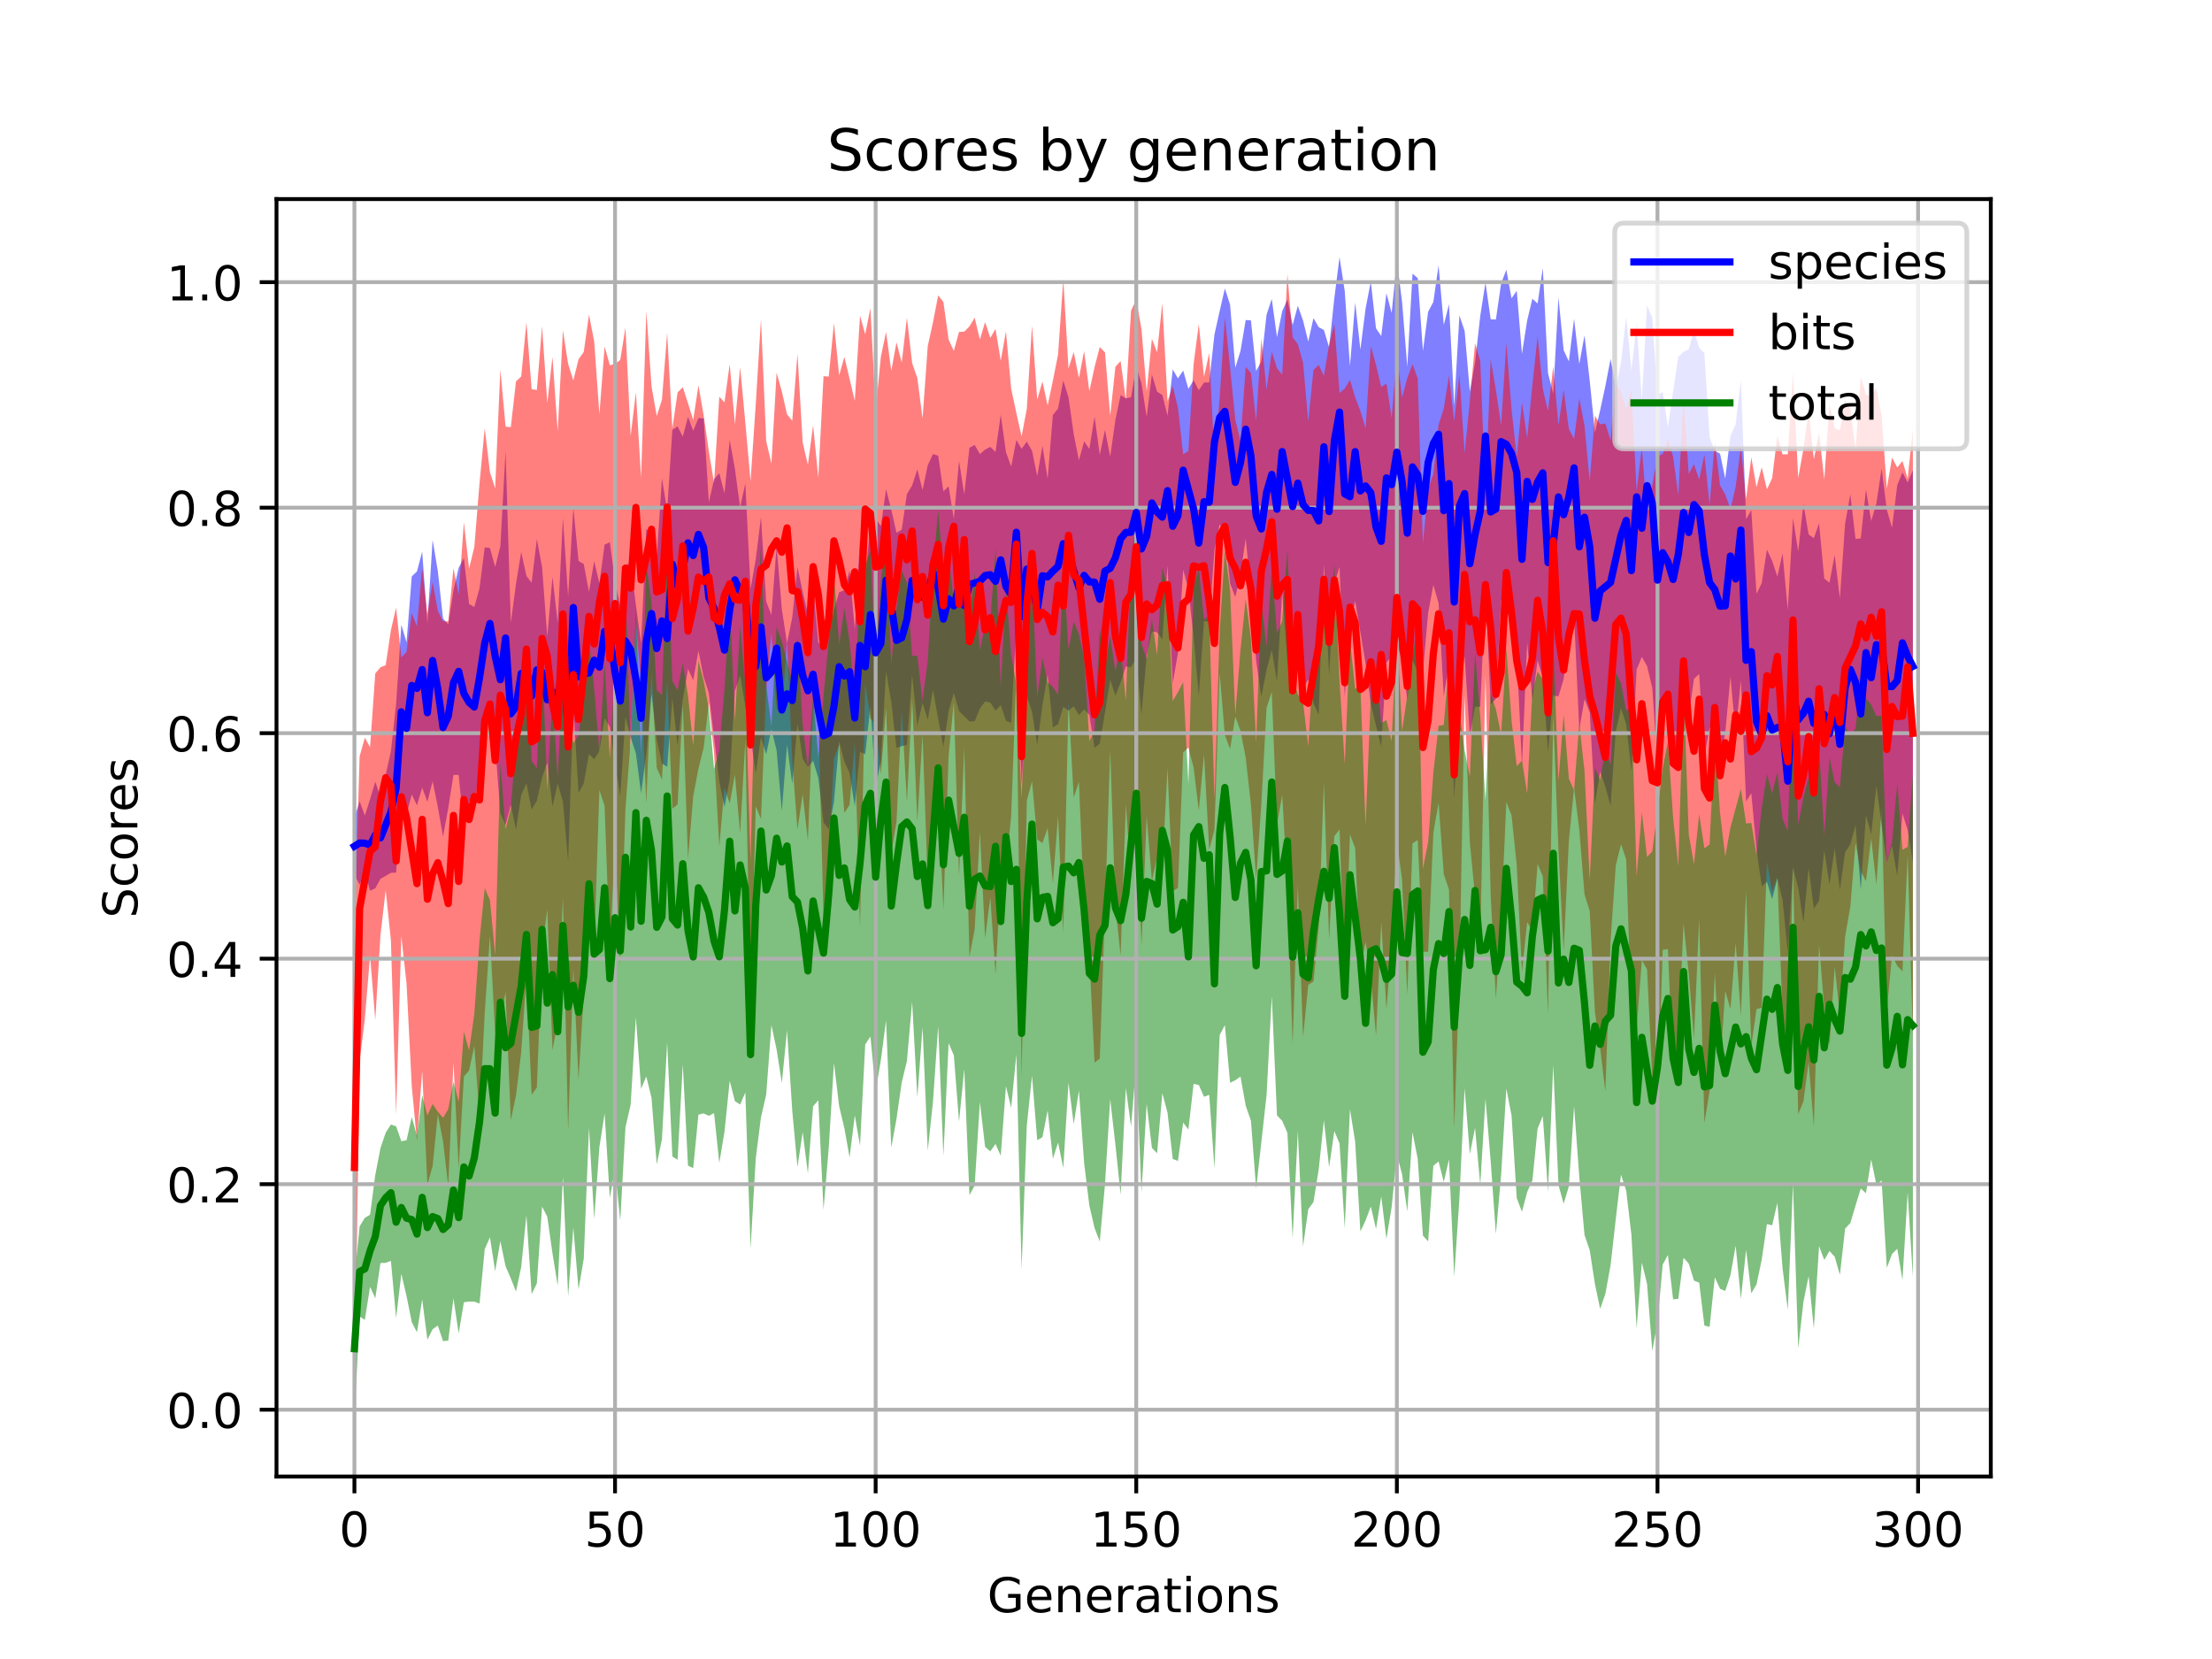 <?xml version="1.0" encoding="utf-8" standalone="no"?>
<!DOCTYPE svg PUBLIC "-//W3C//DTD SVG 1.1//EN"
  "http://www.w3.org/Graphics/SVG/1.1/DTD/svg11.dtd">
<!-- Created with matplotlib (https://matplotlib.org/) -->
<svg height="345.6pt" version="1.1" viewBox="0 0 460.8 345.6" width="460.8pt" xmlns="http://www.w3.org/2000/svg" xmlns:xlink="http://www.w3.org/1999/xlink">
 <defs>
  <style type="text/css">
*{stroke-linecap:butt;stroke-linejoin:round;}
  </style>
 </defs>
 <g id="figure_1">
  <g id="patch_1">
   <path d="M 0 345.6 
L 460.8 345.6 
L 460.8 0 
L 0 0 
z
" style="fill:#ffffff;"/>
  </g>
  <g id="axes_1">
   <g id="patch_2">
    <path d="M 57.6 307.584 
L 414.72 307.584 
L 414.72 41.472 
L 57.6 41.472 
z
" style="fill:#ffffff;"/>
   </g>
   <g id="PolyCollection_1">
    <path clip-path="url(#p820a8ce044)" d="M 73.833 170.343 
L 73.833 182.225 
L 74.919 184.314 
L 76.004 181.391 
L 77.09 185.566 
L 78.176 185.052 
L 79.262 183.062 
L 80.348 182.463 
L 81.433 181.83 
L 82.519 181.778 
L 83.605 166.454 
L 84.691 169.654 
L 85.777 165.496 
L 86.862 167.776 
L 87.948 164.062 
L 89.034 167.041 
L 90.12 162.74 
L 91.206 168.088 
L 92.291 174.269 
L 93.377 168.329 
L 94.463 161.44 
L 95.549 161.419 
L 96.635 172.668 
L 97.72 166.841 
L 98.806 168.118 
L 99.892 159.811 
L 100.978 153.96 
L 102.064 145.609 
L 103.149 155.209 
L 104.235 169.401 
L 105.321 171.903 
L 106.407 167.635 
L 107.493 172.855 
L 108.578 165.609 
L 109.664 163.195 
L 110.75 168.635 
L 111.836 166.816 
L 112.922 161.959 
L 114.007 158.904 
L 115.093 168.003 
L 116.179 163.257 
L 117.265 167.011 
L 118.351 179.467 
L 119.436 147.328 
L 120.522 165.196 
L 121.608 163.22 
L 122.694 157.097 
L 123.78 158.168 
L 124.865 156.44 
L 125.951 149.609 
L 127.037 151.417 
L 128.123 159.01 
L 129.209 165.859 
L 130.294 149.305 
L 131.38 153.601 
L 132.466 156.921 
L 133.552 165.253 
L 134.638 156.982 
L 135.723 144.526 
L 136.809 154.025 
L 137.895 159.049 
L 138.981 159.745 
L 140.067 145.55 
L 141.152 155.33 
L 142.238 145.729 
L 143.324 139.343 
L 144.41 141.72 
L 145.496 135.567 
L 146.581 140.989 
L 147.667 144.346 
L 148.753 153.632 
L 149.839 162.747 
L 150.925 168.118 
L 152.01 162.359 
L 153.096 143.939 
L 154.182 140.693 
L 155.268 147.142 
L 156.354 153.509 
L 157.439 161.123 
L 158.525 153.538 
L 159.611 157.145 
L 160.697 151.916 
L 161.783 156.299 
L 162.868 168.946 
L 163.954 155.096 
L 165.04 163.259 
L 166.126 150.787 
L 167.212 158.059 
L 168.297 159.839 
L 169.383 158.481 
L 170.469 162.022 
L 171.555 171.336 
L 172.641 172.747 
L 173.726 167.059 
L 174.812 154.4 
L 175.898 158.687 
L 176.984 161.045 
L 178.07 167.983 
L 179.155 156.656 
L 180.241 157.099 
L 181.327 147.036 
L 182.413 163.969 
L 183.499 158.613 
L 184.584 139.832 
L 185.67 146.227 
L 186.756 155.834 
L 187.842 155.431 
L 188.928 155.164 
L 190.013 140.688 
L 191.099 151.172 
L 192.185 146.464 
L 193.271 149.928 
L 194.357 143.729 
L 195.442 149.789 
L 196.528 155.586 
L 197.614 148.186 
L 198.7 144.361 
L 199.786 148.127 
L 200.871 149.215 
L 201.957 150.283 
L 203.043 150.283 
L 204.129 147.615 
L 205.215 146.137 
L 206.3 146.348 
L 207.386 148.053 
L 208.472 146.886 
L 209.558 150.136 
L 210.644 150.608 
L 211.729 130.101 
L 212.815 163.446 
L 213.901 145.126 
L 214.987 148.303 
L 216.073 155.153 
L 217.158 147.01 
L 218.244 140.56 
L 219.33 151.528 
L 220.416 150.875 
L 221.502 147.266 
L 222.587 148.062 
L 223.673 147.145 
L 224.759 148.961 
L 225.845 147.792 
L 226.931 148.919 
L 228.016 155.77 
L 229.102 154.907 
L 230.188 148.39 
L 231.274 141.616 
L 232.36 144.905 
L 233.445 142.17 
L 234.531 138.838 
L 235.617 139.005 
L 236.703 137.145 
L 237.789 148.834 
L 238.875 136.6 
L 239.96 131.545 
L 241.046 131.721 
L 242.132 133.188 
L 243.218 117.799 
L 244.304 142.305 
L 245.389 136.053 
L 246.475 118.715 
L 247.561 122.629 
L 248.647 132.791 
L 249.733 144.976 
L 250.818 129.341 
L 251.904 129.586 
L 252.99 114.497 
L 254.076 109.188 
L 255.162 111.294 
L 256.247 121.522 
L 257.333 124.358 
L 258.419 119.675 
L 259.505 112.157 
L 260.591 123.184 
L 261.676 137.636 
L 262.762 145.088 
L 263.848 139.61 
L 264.934 135.379 
L 266.02 141.927 
L 267.105 123.329 
L 268.191 137.666 
L 269.277 143.347 
L 270.363 137.558 
L 271.449 143.458 
L 272.534 141.512 
L 273.62 146.477 
L 274.706 148.893 
L 275.792 117.404 
L 276.878 140.779 
L 277.963 121.639 
L 279.049 118.109 
L 280.135 145.116 
L 281.221 130.666 
L 282.307 125.131 
L 283.392 131.711 
L 284.478 138.198 
L 285.564 146.631 
L 286.65 151.209 
L 287.736 155.53 
L 288.821 138.007 
L 289.907 136.728 
L 290.993 134.048 
L 292.079 137.683 
L 293.165 145.71 
L 294.25 137.519 
L 295.336 139.949 
L 296.422 139.932 
L 297.508 127.696 
L 298.594 121.847 
L 299.679 125.648 
L 300.765 145.039 
L 301.851 138.093 
L 302.937 166.332 
L 304.023 145.06 
L 305.108 136.694 
L 306.194 153.307 
L 307.28 147.226 
L 308.366 147.228 
L 309.452 122.819 
L 310.537 146.78 
L 311.623 145.512 
L 312.709 124.948 
L 313.795 128.909 
L 314.881 126.767 
L 315.966 136.308 
L 317.052 159.341 
L 318.138 133.81 
L 319.224 145.813 
L 320.31 137.537 
L 321.395 141.174 
L 322.481 156.656 
L 323.567 144.879 
L 324.653 145.08 
L 325.739 141.465 
L 326.824 131.813 
L 327.91 128.511 
L 328.996 151.994 
L 330.082 145.647 
L 331.168 148.371 
L 332.253 167.463 
L 333.339 160.749 
L 334.425 163.871 
L 335.511 167.883 
L 336.597 152.371 
L 337.682 147.525 
L 338.768 150.873 
L 339.854 160.631 
L 340.94 139.476 
L 342.026 136.833 
L 343.111 138.763 
L 344.197 143.294 
L 345.283 159.406 
L 346.369 148.633 
L 347.455 145.088 
L 348.54 159.935 
L 349.626 156.649 
L 350.712 140.232 
L 351.798 149.107 
L 352.884 141.437 
L 353.969 140.401 
L 355.055 157.563 
L 356.141 151.605 
L 357.227 151.748 
L 358.313 158.041 
L 359.398 152.737 
L 360.484 140.935 
L 361.57 152.83 
L 362.656 141.651 
L 363.742 166.961 
L 364.827 165.238 
L 365.913 176.96 
L 366.999 184.646 
L 368.085 183.708 
L 369.171 187.32 
L 370.256 182.99 
L 371.342 187.527 
L 372.428 198.394 
L 373.514 180.71 
L 374.6 184.995 
L 375.685 192.163 
L 376.771 180.837 
L 377.857 189.3 
L 378.943 187.651 
L 380.029 177.177 
L 381.114 184.287 
L 382.2 176.726 
L 383.286 185.428 
L 384.372 177.508 
L 385.458 175.92 
L 386.543 171.906 
L 387.629 185.322 
L 388.715 169.912 
L 389.801 173.794 
L 390.887 163.746 
L 391.972 171.839 
L 393.058 179.767 
L 394.144 176.135 
L 395.23 182.497 
L 396.316 169.443 
L 397.401 172.898 
L 398.487 179.708 
L 398.487 97.944 
L 398.487 97.944 
L 397.401 100.507 
L 396.316 98.403 
L 395.23 101.068 
L 394.144 109.941 
L 393.058 106.186 
L 391.972 97.601 
L 390.887 104.84 
L 389.801 108.557 
L 388.715 101.989 
L 387.629 112.16 
L 386.543 112.286 
L 385.458 102.987 
L 384.372 109.039 
L 383.286 124.7 
L 382.2 115.59 
L 381.114 121.38 
L 380.029 120.522 
L 378.943 109.025 
L 377.857 112.103 
L 376.771 111.334 
L 375.685 104.999 
L 374.6 114.891 
L 373.514 107.968 
L 372.428 127.075 
L 371.342 115.272 
L 370.256 120.118 
L 369.171 116.821 
L 368.085 114.487 
L 366.999 121.468 
L 365.913 123.691 
L 364.827 106.26 
L 363.742 108.175 
L 362.656 79.167 
L 361.57 88.384 
L 360.484 90.726 
L 359.398 99.702 
L 358.313 94.518 
L 357.227 93.899 
L 356.141 91.143 
L 355.055 73.564 
L 353.969 72.429 
L 352.884 68.802 
L 351.798 72.756 
L 350.712 73.282 
L 349.626 74.314 
L 348.54 81.503 
L 347.455 89.002 
L 346.369 81.646 
L 345.283 82.309 
L 344.197 66.193 
L 343.111 63.584 
L 342.026 83.245 
L 340.94 67.529 
L 339.854 77.097 
L 338.768 65.957 
L 337.682 75.494 
L 336.597 80.701 
L 335.511 74.77 
L 334.425 80.432 
L 333.339 85.462 
L 332.253 90.107 
L 331.168 79.33 
L 330.082 69.853 
L 328.996 75.842 
L 327.91 66.427 
L 326.824 75.285 
L 325.739 72.962 
L 324.653 61.965 
L 323.567 82.017 
L 322.481 77.743 
L 321.395 55.844 
L 320.31 63.226 
L 319.224 62.238 
L 318.138 66.752 
L 317.052 73.703 
L 315.966 60.563 
L 314.881 62.158 
L 313.795 56.191 
L 312.709 59.064 
L 311.623 66.553 
L 310.537 66.533 
L 309.452 58.844 
L 308.366 65.803 
L 307.28 75.509 
L 306.194 81.575 
L 305.108 68.942 
L 304.023 65.717 
L 302.937 84.469 
L 301.851 63.374 
L 300.765 67.71 
L 299.679 55.277 
L 298.594 62.903 
L 297.508 64.947 
L 296.422 73.099 
L 295.336 57.942 
L 294.25 57.017 
L 293.165 76.421 
L 292.079 62.917 
L 290.993 54.313 
L 289.907 65.203 
L 288.821 61.091 
L 287.736 70.011 
L 286.65 68.399 
L 285.564 58.669 
L 284.478 64.274 
L 283.392 72.821 
L 282.307 63.029 
L 281.221 76.271 
L 280.135 60.653 
L 279.049 53.568 
L 277.963 62.132 
L 276.878 72.359 
L 275.792 68.742 
L 274.706 68.15 
L 273.62 66.273 
L 272.534 71.143 
L 271.449 66.782 
L 270.363 63.715 
L 269.277 67.711 
L 268.191 62.385 
L 267.105 64.817 
L 266.02 70.245 
L 264.934 62.283 
L 263.848 65.555 
L 262.762 75.312 
L 261.676 77.275 
L 260.591 66.747 
L 259.505 66.674 
L 258.419 73.102 
L 257.333 76.606 
L 256.247 63.47 
L 255.162 60.088 
L 254.076 64.811 
L 252.99 69.703 
L 251.904 79.66 
L 250.818 79.69 
L 249.733 81.303 
L 248.647 79.215 
L 247.561 80.993 
L 246.475 77.184 
L 245.389 78.83 
L 244.304 76.954 
L 243.218 86.624 
L 242.132 82.286 
L 241.046 81.605 
L 239.96 78.004 
L 238.875 86.847 
L 237.789 79.877 
L 236.703 76.349 
L 235.617 82.756 
L 234.531 82.985 
L 233.445 82.319 
L 232.36 87.461 
L 231.274 95.146 
L 230.188 89.535 
L 229.102 94.761 
L 228.016 86.792 
L 226.931 93.519 
L 225.845 91.936 
L 224.759 95.896 
L 223.673 90.411 
L 222.587 82.781 
L 221.502 79.257 
L 220.416 85.105 
L 219.33 86.455 
L 218.244 99.765 
L 217.158 92.866 
L 216.073 99.177 
L 214.987 93.894 
L 213.901 91.999 
L 212.815 93.489 
L 211.729 91.655 
L 210.644 97.199 
L 209.558 94.19 
L 208.472 86.386 
L 207.386 94.147 
L 206.3 93.085 
L 205.215 93.658 
L 204.129 94.585 
L 203.043 92.685 
L 201.957 93.284 
L 200.871 103.013 
L 199.786 96.003 
L 198.7 108.085 
L 197.614 101.313 
L 196.528 102.374 
L 195.442 94.932 
L 194.357 94.59 
L 193.271 96.896 
L 192.185 102.109 
L 191.099 97.765 
L 190.013 101.147 
L 188.928 102.912 
L 187.842 110.336 
L 186.756 110.98 
L 185.67 106.131 
L 184.584 101.895 
L 183.499 109.583 
L 182.413 108.04 
L 181.327 108.972 
L 180.241 120.694 
L 179.155 112.265 
L 178.07 131.178 
L 176.984 118.788 
L 175.898 122.985 
L 174.812 123.353 
L 173.726 127.189 
L 172.641 132.763 
L 171.555 135.194 
L 170.469 133.771 
L 169.383 122.426 
L 168.297 127.967 
L 167.212 123.304 
L 166.126 118.147 
L 165.04 128.614 
L 163.954 133.985 
L 162.868 126.887 
L 161.783 113.749 
L 160.697 128.119 
L 159.611 125.292 
L 158.525 107.679 
L 157.439 116.536 
L 156.354 122.66 
L 155.268 100.68 
L 154.182 105.692 
L 153.096 97.641 
L 152.01 91.663 
L 150.925 102.762 
L 149.839 98.564 
L 148.753 99.854 
L 147.667 104.669 
L 146.581 87.156 
L 145.496 87.088 
L 144.41 89.74 
L 143.324 86.829 
L 142.238 90.966 
L 141.152 88.814 
L 140.067 89.561 
L 138.981 106.318 
L 137.895 99.644 
L 136.809 116.185 
L 135.723 111.093 
L 134.638 110.181 
L 133.552 134.002 
L 132.466 126.026 
L 131.38 117.145 
L 130.294 117.75 
L 129.209 126.242 
L 128.123 121.106 
L 127.037 112.954 
L 125.951 113.446 
L 124.865 121.514 
L 123.78 116.887 
L 122.694 123.287 
L 121.608 117.5 
L 120.522 116.852 
L 119.436 105.795 
L 118.351 124.271 
L 117.265 107.897 
L 116.179 129.797 
L 115.093 120.153 
L 114.007 132.647 
L 112.922 118.116 
L 111.836 112.293 
L 110.75 121.399 
L 109.664 119.994 
L 108.578 114.976 
L 107.493 121.608 
L 106.407 129.781 
L 105.321 93.89 
L 104.235 113.802 
L 103.149 118.114 
L 102.064 114.158 
L 100.978 114.022 
L 99.892 122.546 
L 98.806 126.453 
L 97.72 125.811 
L 96.635 116.252 
L 95.549 118.293 
L 94.463 123.011 
L 93.377 130.08 
L 92.291 128.865 
L 91.206 118.966 
L 90.12 112.462 
L 89.034 129.905 
L 87.948 114.912 
L 86.862 119.037 
L 85.777 120.082 
L 84.691 133.816 
L 83.605 130.13 
L 82.519 146.644 
L 81.433 156.511 
L 80.348 161.407 
L 79.262 166.016 
L 78.176 162.859 
L 77.09 166.506 
L 76.004 169.916 
L 74.919 166.925 
L 73.833 170.343 
z
" style="fill:#0000ff;fill-opacity:0.5;"/>
   </g>
   <g id="PolyCollection_2">
    <path clip-path="url(#p820a8ce044)" d="M 73.833 192.994 
L 73.833 293.434 
L 74.919 220.952 
L 76.004 212.325 
L 77.09 199.026 
L 78.176 212.494 
L 79.262 194.768 
L 80.348 185.449 
L 81.433 195.878 
L 82.519 232.171 
L 83.605 194.999 
L 84.691 204.889 
L 85.777 226.284 
L 86.862 237.663 
L 87.948 223.073 
L 89.034 246.75 
L 90.12 242.865 
L 91.206 232.167 
L 92.291 237.713 
L 93.377 247.061 
L 94.463 221.352 
L 95.549 243.344 
L 96.635 224.261 
L 97.72 223.008 
L 98.806 217.88 
L 99.892 232.634 
L 100.978 211.037 
L 102.064 194.931 
L 103.149 215.16 
L 104.235 212.609 
L 105.321 206.601 
L 106.407 233.362 
L 107.493 228.162 
L 108.578 219.19 
L 109.664 203.31 
L 110.75 228.031 
L 111.836 226.544 
L 112.922 198.03 
L 114.007 189.416 
L 115.093 218.779 
L 116.179 212.933 
L 117.265 186.956 
L 118.351 235.427 
L 119.436 201.821 
L 120.522 224.905 
L 121.608 206.991 
L 122.694 191.282 
L 123.78 197.179 
L 124.865 164.588 
L 125.951 167.888 
L 127.037 198.298 
L 128.123 175.604 
L 129.209 201.076 
L 130.294 168.472 
L 131.38 154.225 
L 132.466 129.678 
L 133.552 142.056 
L 134.638 167.416 
L 135.723 140.012 
L 136.809 159.959 
L 137.895 162.409 
L 138.981 141.888 
L 140.067 168.437 
L 141.152 167.609 
L 142.238 146.8 
L 143.324 178.951 
L 144.41 165.847 
L 145.496 160.121 
L 146.581 155.792 
L 147.667 146.398 
L 148.753 156.804 
L 149.839 176.322 
L 150.925 164.113 
L 152.01 167.38 
L 153.096 161.356 
L 154.182 173.564 
L 155.268 154.109 
L 156.354 210.138 
L 157.439 167.941 
L 158.525 170.614 
L 159.611 143.637 
L 160.697 132.086 
L 161.783 147.708 
L 162.868 148.527 
L 163.954 133.619 
L 165.04 158.411 
L 166.126 172.8 
L 167.212 165.496 
L 168.297 175.108 
L 169.383 147.493 
L 170.469 148.116 
L 171.555 191.018 
L 172.641 179.3 
L 173.726 158.028 
L 174.812 155.142 
L 175.898 169.322 
L 176.984 167.677 
L 178.07 154.747 
L 179.155 193.303 
L 180.241 142.43 
L 181.327 149.706 
L 182.413 150.854 
L 183.499 161.257 
L 184.584 147.422 
L 185.67 177.538 
L 186.756 171.225 
L 187.842 148.233 
L 188.928 167.048 
L 190.013 145.579 
L 191.099 171.087 
L 192.185 153 
L 193.271 184.194 
L 194.357 168.178 
L 195.442 165.244 
L 196.528 189.454 
L 197.614 157.429 
L 198.7 146.172 
L 199.786 182.603 
L 200.871 155.695 
L 201.957 199.364 
L 203.043 193.565 
L 204.129 173.17 
L 205.215 195.392 
L 206.3 186.97 
L 207.386 202.926 
L 208.472 183.85 
L 209.558 181.126 
L 210.644 170.009 
L 211.729 140.607 
L 212.815 224.363 
L 213.901 166.806 
L 214.987 162.738 
L 216.073 174.859 
L 217.158 175.617 
L 218.244 172.493 
L 219.33 183.981 
L 220.416 169.937 
L 221.502 194.341 
L 222.587 146.226 
L 223.673 166.15 
L 224.759 162.885 
L 225.845 188.295 
L 226.931 199.134 
L 228.016 221.366 
L 229.102 220.527 
L 230.188 189.706 
L 231.274 156.131 
L 232.36 188.81 
L 233.445 199.103 
L 234.531 167.574 
L 235.617 182.806 
L 236.703 165.363 
L 237.789 197.018 
L 238.875 170.061 
L 239.96 183.445 
L 241.046 178.66 
L 242.132 180.758 
L 243.218 159.991 
L 244.304 185.645 
L 245.389 184.973 
L 246.475 156.756 
L 247.561 155.724 
L 248.647 159.882 
L 249.733 168.866 
L 250.818 157.133 
L 251.904 177.045 
L 252.99 172.837 
L 254.076 140.216 
L 255.162 153.12 
L 256.247 156.028 
L 257.333 149.268 
L 258.419 152.222 
L 259.505 157.835 
L 260.591 167.644 
L 261.676 183.135 
L 262.762 167.432 
L 263.848 147.465 
L 264.934 144.09 
L 266.02 171.663 
L 267.105 165.661 
L 268.191 184.277 
L 269.277 217.58 
L 270.363 184.336 
L 271.449 216.037 
L 272.534 205.163 
L 273.62 204.436 
L 274.706 193.112 
L 275.792 163.055 
L 276.878 195.818 
L 277.963 174.204 
L 279.049 172.785 
L 280.135 203.516 
L 281.221 173.82 
L 282.307 176.672 
L 283.392 201.646 
L 284.478 196.242 
L 285.564 203.615 
L 286.65 215.712 
L 287.736 192.035 
L 288.821 210.199 
L 289.907 197.127 
L 290.993 175.107 
L 292.079 183.325 
L 293.165 207.272 
L 294.25 175.678 
L 295.336 174.997 
L 296.422 198.241 
L 297.508 198.302 
L 298.594 173.481 
L 299.679 167.232 
L 300.765 182.076 
L 301.851 185.34 
L 302.937 235.029 
L 304.023 203.022 
L 305.108 144.909 
L 306.194 175.526 
L 307.28 186.675 
L 308.366 196.757 
L 309.452 140.619 
L 310.537 186.556 
L 311.623 208.059 
L 312.709 191.584 
L 313.795 167.084 
L 314.881 169.837 
L 315.966 180.197 
L 317.052 202.444 
L 318.138 192.114 
L 319.224 193.864 
L 320.31 179.981 
L 321.395 182.57 
L 322.481 211.321 
L 323.567 149.006 
L 324.653 176.905 
L 325.739 197.97 
L 326.824 175.117 
L 327.91 164.195 
L 328.996 172.808 
L 330.082 186.294 
L 331.168 189.764 
L 332.253 210.83 
L 333.339 218.333 
L 334.425 227.346 
L 335.511 196.025 
L 336.597 180.261 
L 337.682 175.888 
L 338.768 178.983 
L 339.854 211.705 
L 340.94 214.253 
L 342.026 199.996 
L 343.111 201.943 
L 344.197 224.28 
L 345.283 231.073 
L 346.369 197.876 
L 347.455 197.705 
L 348.54 222.896 
L 349.626 216.554 
L 350.712 192.365 
L 351.798 202.818 
L 352.884 216.302 
L 353.969 191.366 
L 355.055 233.899 
L 356.141 227.286 
L 357.227 202.708 
L 358.313 222.097 
L 359.398 206.434 
L 360.484 210.191 
L 361.57 196.407 
L 362.656 211.628 
L 363.742 185.547 
L 364.827 217.88 
L 365.913 210.21 
L 366.999 209.929 
L 368.085 179.556 
L 369.171 185.765 
L 370.256 182.718 
L 371.342 211.283 
L 372.428 222.78 
L 373.514 180.677 
L 374.6 232.091 
L 375.685 229.431 
L 376.771 221.274 
L 377.857 234.651 
L 378.943 196.822 
L 380.029 209.929 
L 381.114 217.816 
L 382.2 201.414 
L 383.286 211.384 
L 384.372 195.07 
L 385.458 188.856 
L 386.543 175.567 
L 387.629 181.445 
L 388.715 183.588 
L 389.801 174.648 
L 390.887 184.293 
L 391.972 168.289 
L 393.058 210.486 
L 394.144 199.011 
L 395.23 201.199 
L 396.316 202.332 
L 397.401 178.112 
L 398.487 216.12 
L 398.487 89.411 
L 398.487 89.411 
L 397.401 99.699 
L 396.316 96.034 
L 395.23 97.39 
L 394.144 95.328 
L 393.058 101.748 
L 391.972 86.589 
L 390.887 80.794 
L 389.801 82.52 
L 388.715 82.179 
L 387.629 78.503 
L 386.543 93.575 
L 385.458 85.125 
L 384.372 83.301 
L 383.286 89.647 
L 382.2 89.202 
L 381.114 84.198 
L 380.029 99.907 
L 378.943 90.158 
L 377.857 95.712 
L 376.771 85.602 
L 375.685 93.577 
L 374.6 99.579 
L 373.514 77.614 
L 372.428 94.635 
L 371.342 94.652 
L 370.256 90.78 
L 369.171 99.617 
L 368.085 101.941 
L 366.999 97.348 
L 365.913 101.478 
L 364.827 95.285 
L 363.742 104.004 
L 362.656 93.087 
L 361.57 101.43 
L 360.484 106.061 
L 359.398 103.009 
L 358.313 101.125 
L 357.227 92.042 
L 356.141 105.234 
L 355.055 94.699 
L 353.969 99.921 
L 352.884 96.702 
L 351.798 98.741 
L 350.712 82.994 
L 349.626 103.206 
L 348.54 95.127 
L 347.455 91.479 
L 346.369 94.583 
L 345.283 95.076 
L 344.197 101.016 
L 343.111 107.311 
L 342.026 93.188 
L 340.94 102.312 
L 339.854 81.149 
L 338.768 85.254 
L 337.682 81.664 
L 336.597 79.893 
L 335.511 91.692 
L 334.425 88.222 
L 333.339 88.389 
L 332.253 86.604 
L 331.168 100.279 
L 330.082 88.706 
L 328.996 83.009 
L 327.91 91.452 
L 326.824 89.38 
L 325.739 81.202 
L 324.653 88.593 
L 323.567 76.306 
L 322.481 85.675 
L 321.395 81.014 
L 320.31 70.117 
L 319.224 80.234 
L 318.138 91.272 
L 317.052 83.823 
L 315.966 95.171 
L 314.881 85.308 
L 313.795 71.445 
L 312.709 88.643 
L 311.623 81.277 
L 310.537 74.853 
L 309.452 102.903 
L 308.366 75.175 
L 307.28 71.531 
L 306.194 83.548 
L 305.108 94.434 
L 304.023 78.082 
L 302.937 87.8 
L 301.851 78.275 
L 300.765 85.123 
L 299.679 88.486 
L 298.594 98.702 
L 297.508 101.79 
L 296.422 113.197 
L 295.336 78.877 
L 294.25 75.861 
L 293.165 78.753 
L 292.079 82.846 
L 290.993 73.801 
L 289.907 87.091 
L 288.821 79.88 
L 287.736 80.658 
L 286.65 76.022 
L 285.564 72.121 
L 284.478 89.259 
L 283.392 85.617 
L 282.307 82.787 
L 281.221 79.133 
L 280.135 80.944 
L 279.049 81.877 
L 277.963 67.421 
L 276.878 71.855 
L 275.792 78.302 
L 274.706 76.003 
L 273.62 77.093 
L 272.534 87.851 
L 271.449 75.546 
L 270.363 71.714 
L 269.277 70.271 
L 268.191 57.088 
L 267.105 78.058 
L 266.02 76.709 
L 264.934 73.276 
L 263.848 81.212 
L 262.762 70.524 
L 261.676 87.724 
L 260.591 77.712 
L 259.505 76.425 
L 258.419 91.846 
L 257.333 87.462 
L 256.247 76.559 
L 255.162 66.161 
L 254.076 83.012 
L 252.99 95.22 
L 251.904 73.501 
L 250.818 78.541 
L 249.733 67.497 
L 248.647 75.864 
L 247.561 93.954 
L 246.475 94.649 
L 245.389 84.982 
L 244.304 80.426 
L 243.218 83.603 
L 242.132 63.149 
L 241.046 73.38 
L 239.96 70.582 
L 238.875 81.568 
L 237.789 68.57 
L 236.703 62.419 
L 235.617 64.724 
L 234.531 83.295 
L 233.445 75.21 
L 232.36 76.402 
L 231.274 86.621 
L 230.188 73.403 
L 229.102 72.29 
L 228.016 76.48 
L 226.931 81.509 
L 225.845 73.145 
L 224.759 78.746 
L 223.673 73.332 
L 222.587 76.769 
L 221.502 58.182 
L 220.416 73.844 
L 219.33 79.343 
L 218.244 84.469 
L 217.158 79.475 
L 216.073 83.275 
L 214.987 67.827 
L 213.901 85.148 
L 212.815 90.905 
L 211.729 86.066 
L 210.644 80.958 
L 209.558 69.035 
L 208.472 75.161 
L 207.386 68.523 
L 206.3 70.385 
L 205.215 67.1 
L 204.129 70.736 
L 203.043 66.188 
L 201.957 67.978 
L 200.871 69.098 
L 199.786 69.142 
L 198.7 73.091 
L 197.614 70.729 
L 196.528 62.909 
L 195.442 61.536 
L 194.357 67.148 
L 193.271 72.096 
L 192.185 87.166 
L 191.099 78.752 
L 190.013 75.644 
L 188.928 66.165 
L 187.842 75.541 
L 186.756 71.313 
L 185.67 77.231 
L 184.584 69.148 
L 183.499 74.328 
L 182.413 85.438 
L 181.327 64.18 
L 180.241 69.63 
L 179.155 65.744 
L 178.07 83.496 
L 176.984 78.932 
L 175.898 74.352 
L 174.812 78.205 
L 173.726 67.311 
L 172.641 78.449 
L 171.555 78.373 
L 170.469 99.522 
L 169.383 88.584 
L 168.297 96.824 
L 167.212 92.155 
L 166.126 73.71 
L 165.04 87.652 
L 163.954 86.315 
L 162.868 81.554 
L 161.783 77.623 
L 160.697 96.6 
L 159.611 91.858 
L 158.525 66.501 
L 157.439 84.189 
L 156.354 100.227 
L 155.268 88.061 
L 154.182 76.481 
L 153.096 88.385 
L 152.01 75.856 
L 150.925 83.812 
L 149.839 82.644 
L 148.753 100.668 
L 147.667 94.001 
L 146.581 86.504 
L 145.496 80.287 
L 144.41 87.491 
L 143.324 83.989 
L 142.238 80.659 
L 141.152 81.747 
L 140.067 89.285 
L 138.981 69.331 
L 137.895 83.279 
L 136.809 86.677 
L 135.723 80.478 
L 134.638 64.769 
L 133.552 99.542 
L 132.466 81.711 
L 131.38 90.827 
L 130.294 68.223 
L 129.209 74.999 
L 128.123 75.819 
L 127.037 76.086 
L 125.951 72.189 
L 124.865 86.325 
L 123.78 71.129 
L 122.694 65.528 
L 121.608 73.308 
L 120.522 74.838 
L 119.436 79.256 
L 118.351 75.805 
L 117.265 68.833 
L 116.179 89.861 
L 115.093 74.351 
L 114.007 83.966 
L 112.922 67.978 
L 111.836 81.243 
L 110.75 81.08 
L 109.664 67.118 
L 108.578 78.441 
L 107.493 79.437 
L 106.407 88.993 
L 105.321 88.873 
L 104.235 76.977 
L 103.149 101.728 
L 102.064 98.352 
L 100.978 89.18 
L 99.892 100.673 
L 98.806 113.951 
L 97.72 118.451 
L 96.635 108.805 
L 95.549 123.903 
L 94.463 118.38 
L 93.377 129.429 
L 92.291 129.418 
L 91.206 127.251 
L 90.12 121.26 
L 89.034 127.916 
L 87.948 118.297 
L 86.862 130.506 
L 85.777 127.703 
L 84.691 135.8 
L 83.605 136.966 
L 82.519 126.576 
L 81.433 131.273 
L 80.348 138.561 
L 79.262 139.004 
L 78.176 140.293 
L 77.09 155.667 
L 76.004 153.66 
L 74.919 157.543 
L 73.833 192.994 
z
" style="fill:#ff0000;fill-opacity:0.5;"/>
   </g>
   <g id="PolyCollection_3">
    <path clip-path="url(#p820a8ce044)" d="M 73.833 266.426 
L 73.833 295.488 
L 74.919 274.255 
L 76.004 274.959 
L 77.09 268.069 
L 78.176 270.46 
L 79.262 263.11 
L 80.348 263.074 
L 81.433 262.658 
L 82.519 274.583 
L 83.605 265.356 
L 84.691 270 
L 85.777 275.41 
L 86.862 277.551 
L 87.948 270.675 
L 89.034 279.08 
L 90.12 276.909 
L 91.206 276.136 
L 92.291 279.376 
L 93.377 279.282 
L 94.463 270.453 
L 95.549 277.789 
L 96.635 271.276 
L 97.72 271.148 
L 98.806 271.144 
L 99.892 271.568 
L 100.978 260.234 
L 102.064 257.75 
L 103.149 264.804 
L 104.235 258.555 
L 105.321 263.785 
L 106.407 266.287 
L 107.493 269.047 
L 108.578 263.932 
L 109.664 253.156 
L 110.75 269.583 
L 111.836 267.366 
L 112.922 251.342 
L 114.007 253.472 
L 115.093 261.102 
L 116.179 267.845 
L 117.265 245.087 
L 118.351 270.073 
L 119.436 255.714 
L 120.522 268.613 
L 121.608 262.19 
L 122.694 234.874 
L 123.78 253.964 
L 124.865 238.98 
L 125.951 231.938 
L 127.037 249.573 
L 128.123 243.45 
L 129.209 254.298 
L 130.294 234.831 
L 131.38 230.124 
L 132.466 211.931 
L 133.552 226.809 
L 134.638 224.246 
L 135.723 228.709 
L 136.809 242.556 
L 137.895 237.331 
L 138.981 217.119 
L 140.067 240.926 
L 141.152 241.61 
L 142.238 221.719 
L 143.324 242.821 
L 144.41 243.34 
L 145.496 232.196 
L 146.581 231.937 
L 147.667 232.446 
L 148.753 231.891 
L 149.839 242.265 
L 150.925 235.759 
L 152.01 225.15 
L 153.096 229.384 
L 154.182 230.093 
L 155.268 227.58 
L 156.354 260.114 
L 157.439 241.289 
L 158.525 232.744 
L 159.611 228.049 
L 160.697 213.554 
L 161.783 218.648 
L 162.868 225.593 
L 163.954 214.63 
L 165.04 231.381 
L 166.126 243.095 
L 167.212 235.843 
L 168.297 244.436 
L 169.383 230.464 
L 170.469 229.206 
L 171.555 252.029 
L 172.641 239.11 
L 173.726 221.41 
L 174.812 230.44 
L 175.898 235.013 
L 176.984 241.107 
L 178.07 232.355 
L 179.155 238.661 
L 180.241 217.585 
L 181.327 215.917 
L 182.413 227.265 
L 183.499 220.848 
L 184.584 212.547 
L 185.67 239.079 
L 186.756 233.087 
L 187.842 225.506 
L 188.928 221.018 
L 190.013 208.683 
L 191.099 228.613 
L 192.185 213.921 
L 193.271 239.688 
L 194.357 229.477 
L 195.442 213.741 
L 196.528 240.8 
L 197.614 217.305 
L 198.7 219.842 
L 199.786 233.667 
L 200.871 222.658 
L 201.957 248.988 
L 203.043 246.951 
L 204.129 229.564 
L 205.215 238.901 
L 206.3 239.849 
L 207.386 238.304 
L 208.472 240.766 
L 209.558 226.281 
L 210.644 230.788 
L 211.729 219.616 
L 212.815 264.358 
L 213.901 234.454 
L 214.987 224.098 
L 216.073 237.529 
L 217.158 236.889 
L 218.244 231.315 
L 219.33 241.377 
L 220.416 238.016 
L 221.502 243.296 
L 222.587 225.545 
L 223.673 234.166 
L 224.759 227.196 
L 225.845 242.298 
L 226.931 251.14 
L 228.016 255.818 
L 229.102 258.617 
L 230.188 246.751 
L 231.274 228.951 
L 232.36 238.454 
L 233.445 248.874 
L 234.531 226.657 
L 235.617 234.666 
L 236.703 221.731 
L 237.789 248.502 
L 238.875 229.942 
L 239.96 239.117 
L 241.046 240.249 
L 242.132 227.711 
L 243.218 231.811 
L 244.304 241.427 
L 245.389 241.859 
L 246.475 233.832 
L 247.561 235.313 
L 248.647 225.792 
L 249.733 226.021 
L 250.818 228.481 
L 251.904 228.071 
L 252.99 243.39 
L 254.076 215.638 
L 255.162 213.546 
L 256.247 225.567 
L 257.333 225.036 
L 258.419 224.261 
L 259.505 230.349 
L 260.591 233.465 
L 261.676 247.616 
L 262.762 237.909 
L 263.848 228.137 
L 264.934 207.501 
L 266.02 232.364 
L 267.105 233.485 
L 268.191 236.001 
L 269.277 257.924 
L 270.363 235.628 
L 271.449 259.675 
L 272.534 251.915 
L 273.62 250.403 
L 274.706 243.635 
L 275.792 233.369 
L 276.878 243.167 
L 277.963 235.613 
L 279.049 238.202 
L 280.135 255.867 
L 281.221 231.047 
L 282.307 237.867 
L 283.392 256.537 
L 284.478 254.238 
L 285.564 251.331 
L 286.65 255.997 
L 287.736 249.221 
L 288.821 258.067 
L 289.907 251.436 
L 290.993 240.464 
L 292.079 244.634 
L 293.165 252.355 
L 294.25 235.844 
L 295.336 241.398 
L 296.422 257.406 
L 297.508 258.609 
L 298.594 242.864 
L 299.679 241.948 
L 300.765 246.225 
L 301.851 241.509 
L 302.937 265.892 
L 304.023 249.638 
L 305.108 226.696 
L 306.194 240.413 
L 307.28 234.947 
L 308.366 246.816 
L 309.452 228.878 
L 310.537 241.91 
L 311.623 257.071 
L 312.709 244.767 
L 313.795 226.759 
L 314.881 232.362 
L 315.966 249.581 
L 317.052 252.433 
L 318.138 248.33 
L 319.224 245.9 
L 320.31 235.104 
L 321.395 232.479 
L 322.481 248.262 
L 323.567 221.857 
L 324.653 246.824 
L 325.739 250.758 
L 326.824 247.136 
L 327.91 230.457 
L 328.996 245.175 
L 330.082 257.262 
L 331.168 260.434 
L 332.253 267.479 
L 333.339 272.661 
L 334.425 269.538 
L 335.511 263.578 
L 336.597 253.917 
L 337.682 244.703 
L 338.768 248.041 
L 339.854 257.218 
L 340.94 276.703 
L 342.026 263.005 
L 343.111 267.46 
L 344.197 281.414 
L 345.283 275.572 
L 346.369 263.424 
L 347.455 261.437 
L 348.54 270.671 
L 349.626 270.559 
L 350.712 262.012 
L 351.798 263.218 
L 352.884 266.766 
L 353.969 267.191 
L 355.055 276.128 
L 356.141 276.412 
L 357.227 266.07 
L 358.313 268.473 
L 359.398 268.926 
L 360.484 265.661 
L 361.57 259.506 
L 362.656 270.598 
L 363.742 260.356 
L 364.827 269.424 
L 365.913 267.559 
L 366.999 262.41 
L 368.085 254.994 
L 369.171 255.251 
L 370.256 250.568 
L 371.342 264.246 
L 372.428 272.853 
L 373.514 246.705 
L 374.6 280.876 
L 375.685 271.219 
L 376.771 265.828 
L 377.857 276.771 
L 378.943 259.572 
L 380.029 262.468 
L 381.114 260.61 
L 382.2 261.808 
L 383.286 265.568 
L 384.372 255.937 
L 385.458 254.784 
L 386.543 251.148 
L 387.629 247.586 
L 388.715 248.573 
L 389.801 241.538 
L 390.887 246.832 
L 391.972 245.9 
L 393.058 264.113 
L 394.144 261.229 
L 395.23 260.143 
L 396.316 266.632 
L 397.401 248.385 
L 398.487 266.095 
L 398.487 161.148 
L 398.487 161.148 
L 397.401 176.435 
L 396.316 177.004 
L 395.23 163.308 
L 394.144 175.395 
L 393.058 179.659 
L 391.972 149.077 
L 390.887 149.157 
L 389.801 146.738 
L 388.715 145.537 
L 387.629 141.786 
L 386.543 151.777 
L 385.458 153.178 
L 384.372 151.331 
L 383.286 164.017 
L 382.2 162.931 
L 381.114 157.817 
L 380.029 174.083 
L 378.943 155.549 
L 377.857 164.854 
L 376.771 161.975 
L 375.685 166.137 
L 374.6 171.782 
L 373.514 139.654 
L 372.428 173.12 
L 371.342 170.613 
L 370.256 160.883 
L 369.171 165.274 
L 368.085 161.289 
L 366.999 168.316 
L 365.913 178.119 
L 364.827 171.422 
L 363.742 171.551 
L 362.656 164.33 
L 361.57 168.395 
L 360.484 172.398 
L 359.398 178.416 
L 358.313 169.34 
L 357.227 152.736 
L 356.141 175.896 
L 355.055 176.711 
L 353.969 169.601 
L 352.884 180.04 
L 351.798 173.816 
L 350.712 142.781 
L 349.626 180.461 
L 348.54 170.337 
L 347.455 154.578 
L 346.369 159.973 
L 345.283 169.005 
L 344.197 177.358 
L 343.111 178.54 
L 342.026 169.17 
L 340.94 182.665 
L 339.854 147.181 
L 338.768 148.029 
L 337.682 142.286 
L 336.597 140.166 
L 335.511 159.39 
L 334.425 155.882 
L 333.339 162.467 
L 332.253 159.975 
L 331.168 183.392 
L 330.082 160.625 
L 328.996 150.76 
L 327.91 164.619 
L 326.824 162.195 
L 325.739 148.855 
L 324.653 162.721 
L 323.567 133.651 
L 322.481 148.022 
L 321.395 141.525 
L 320.31 139.92 
L 319.224 144.103 
L 318.138 165.323 
L 317.052 158.428 
L 315.966 159.616 
L 314.881 150.098 
L 313.795 135.03 
L 312.709 153.048 
L 311.623 147.777 
L 310.537 144.442 
L 309.452 166.788 
L 308.366 149.28 
L 307.28 136.05 
L 306.194 161.804 
L 305.108 156.408 
L 304.023 148.257 
L 302.937 162.041 
L 301.851 138.283 
L 300.765 151.026 
L 299.679 151.195 
L 298.594 160.99 
L 297.508 175.472 
L 296.422 180.997 
L 295.336 129.787 
L 294.25 136.898 
L 293.165 144.868 
L 292.079 152.271 
L 290.993 131.123 
L 289.907 154.431 
L 288.821 149.975 
L 287.736 150.633 
L 286.65 139.294 
L 285.564 145.007 
L 284.478 172.114 
L 283.392 142.833 
L 282.307 143.492 
L 281.221 133.4 
L 280.135 159.209 
L 279.049 141.815 
L 277.963 117.559 
L 276.878 131.132 
L 275.792 129.655 
L 274.706 131.078 
L 273.62 137.784 
L 272.534 155.456 
L 271.449 146.246 
L 270.363 144.657 
L 269.277 140.91 
L 268.191 114.407 
L 267.105 129.378 
L 266.02 131.948 
L 264.934 118.317 
L 263.848 134.7 
L 262.762 125.222 
L 261.676 154.762 
L 260.591 133.13 
L 259.505 124.783 
L 258.419 135.354 
L 257.333 148.887 
L 256.247 123.014 
L 255.162 114.554 
L 254.076 131.547 
L 252.99 166.505 
L 251.904 128.054 
L 250.818 129.121 
L 249.733 118.373 
L 248.647 122.065 
L 247.561 163.36 
L 246.475 142.104 
L 245.389 144.197 
L 244.304 146.052 
L 243.218 122.435 
L 242.132 118.267 
L 241.046 136.439 
L 239.96 128.98 
L 238.875 137.297 
L 237.789 134.065 
L 236.703 108.758 
L 235.617 117.191 
L 234.531 146.031 
L 233.445 134.686 
L 232.36 139.791 
L 231.274 132.623 
L 230.188 138.876 
L 229.102 130.956 
L 228.016 152.09 
L 226.931 154.417 
L 225.845 136.914 
L 224.759 132.173 
L 223.673 129.467 
L 222.587 135.305 
L 221.502 117.956 
L 220.416 144.739 
L 219.33 143.069 
L 218.244 142.151 
L 217.158 137.007 
L 216.073 145.279 
L 214.987 119.25 
L 213.901 141.085 
L 212.815 166.207 
L 211.729 142.575 
L 210.644 136.478 
L 209.558 122.301 
L 208.472 143.17 
L 207.386 114.278 
L 206.3 129.51 
L 205.215 130.163 
L 204.129 135.42 
L 203.043 119.374 
L 201.957 128.586 
L 200.871 117.843 
L 199.786 121.894 
L 198.7 125.143 
L 197.614 116.056 
L 196.528 119.513 
L 195.442 106.198 
L 194.357 118.541 
L 193.271 137.617 
L 192.185 146.016 
L 191.099 136.585 
L 190.013 136.624 
L 188.928 121.443 
L 187.842 118.888 
L 186.756 126.716 
L 185.67 138.414 
L 184.584 113.297 
L 183.499 120.673 
L 182.413 138.202 
L 181.327 114.599 
L 180.241 117.736 
L 179.155 121.061 
L 178.07 145.541 
L 176.984 133.648 
L 175.898 126.615 
L 174.812 134.275 
L 173.726 119.413 
L 172.641 133.444 
L 171.555 145.087 
L 170.469 157.791 
L 169.383 144.908 
L 168.297 160.09 
L 167.212 150.885 
L 166.126 132.734 
L 165.04 142.193 
L 163.954 137.817 
L 162.868 133.565 
L 161.783 130.578 
L 160.697 151.242 
L 159.611 142.76 
L 158.525 113.503 
L 157.439 135.828 
L 156.354 179.282 
L 155.268 142.45 
L 154.182 130.274 
L 153.096 150.149 
L 152.01 125.337 
L 150.925 143.479 
L 149.839 156.381 
L 148.753 160.205 
L 147.667 147.732 
L 146.581 141.878 
L 145.496 137.673 
L 144.41 155.387 
L 143.324 144.9 
L 142.238 138.138 
L 141.152 143.802 
L 140.067 141.856 
L 138.981 114.524 
L 137.895 144.752 
L 136.809 143.796 
L 135.723 125.617 
L 134.638 117.518 
L 133.552 157.02 
L 132.466 126.638 
L 131.38 156.121 
L 130.294 122.341 
L 129.209 141.879 
L 128.123 138.902 
L 127.037 158.147 
L 125.951 137.932 
L 124.865 156.633 
L 123.78 143.555 
L 122.694 133.331 
L 121.608 144.456 
L 120.522 153.174 
L 119.436 154.798 
L 118.351 149.458 
L 117.265 140.514 
L 116.179 161.995 
L 115.093 144.954 
L 114.007 164.475 
L 112.922 135.869 
L 111.836 160.031 
L 110.75 158.458 
L 109.664 136.176 
L 108.578 146.848 
L 107.493 154.189 
L 106.407 168.466 
L 105.321 172.739 
L 104.235 159.017 
L 103.149 198.967 
L 102.064 187.525 
L 100.978 185.014 
L 99.892 195.908 
L 98.806 211.284 
L 97.72 218.824 
L 96.635 214.91 
L 95.549 229.523 
L 94.463 225.344 
L 93.377 231.037 
L 92.291 232.876 
L 91.206 231.579 
L 90.12 229.974 
L 89.034 232.367 
L 87.948 228.181 
L 86.862 236.607 
L 85.777 232.708 
L 84.691 237.527 
L 83.605 237.742 
L 82.519 234.635 
L 81.433 234.266 
L 80.348 235.97 
L 79.262 239.156 
L 78.176 244.772 
L 77.09 253.042 
L 76.004 253.695 
L 74.919 255.472 
L 73.833 266.426 
z
" style="fill:#008000;fill-opacity:0.5;"/>
   </g>
   <g id="matplotlib.axis_1">
    <g id="xtick_1">
     <g id="line2d_1">
      <path clip-path="url(#p820a8ce044)" d="M 73.833 307.584 
L 73.833 41.472 
" style="fill:none;stroke:#b0b0b0;stroke-linecap:square;stroke-width:0.8;"/>
     </g>
     <g id="line2d_2">
      <defs>
       <path d="M 0 0 
L 0 3.5 
" id="mc31f1f21d8" style="stroke:#000000;stroke-width:0.8;"/>
      </defs>
      <g>
       <use style="stroke:#000000;stroke-width:0.8;" x="73.833" xlink:href="#mc31f1f21d8" y="307.584"/>
      </g>
     </g>
     <g id="text_1">
      <!-- 0 -->
      <defs>
       <path d="M 31.781 66.406 
Q 24.172 66.406 20.328 58.906 
Q 16.5 51.422 16.5 36.375 
Q 16.5 21.391 20.328 13.891 
Q 24.172 6.391 31.781 6.391 
Q 39.453 6.391 43.281 13.891 
Q 47.125 21.391 47.125 36.375 
Q 47.125 51.422 43.281 58.906 
Q 39.453 66.406 31.781 66.406 
z
M 31.781 74.219 
Q 44.047 74.219 50.516 64.516 
Q 56.984 54.828 56.984 36.375 
Q 56.984 17.969 50.516 8.266 
Q 44.047 -1.422 31.781 -1.422 
Q 19.531 -1.422 13.062 8.266 
Q 6.594 17.969 6.594 36.375 
Q 6.594 54.828 13.062 64.516 
Q 19.531 74.219 31.781 74.219 
z
" id="DejaVuSans-48"/>
      </defs>
      <g transform="translate(70.651 322.182)scale(0.1 -0.1)">
       <use xlink:href="#DejaVuSans-48"/>
      </g>
     </g>
    </g>
    <g id="xtick_2">
     <g id="line2d_3">
      <path clip-path="url(#p820a8ce044)" d="M 128.123 307.584 
L 128.123 41.472 
" style="fill:none;stroke:#b0b0b0;stroke-linecap:square;stroke-width:0.8;"/>
     </g>
     <g id="line2d_4">
      <g>
       <use style="stroke:#000000;stroke-width:0.8;" x="128.123" xlink:href="#mc31f1f21d8" y="307.584"/>
      </g>
     </g>
     <g id="text_2">
      <!-- 50 -->
      <defs>
       <path d="M 10.797 72.906 
L 49.516 72.906 
L 49.516 64.594 
L 19.828 64.594 
L 19.828 46.734 
Q 21.969 47.469 24.109 47.828 
Q 26.266 48.188 28.422 48.188 
Q 40.625 48.188 47.75 41.5 
Q 54.891 34.812 54.891 23.391 
Q 54.891 11.625 47.562 5.094 
Q 40.234 -1.422 26.906 -1.422 
Q 22.312 -1.422 17.547 -0.641 
Q 12.797 0.141 7.719 1.703 
L 7.719 11.625 
Q 12.109 9.234 16.797 8.062 
Q 21.484 6.891 26.703 6.891 
Q 35.156 6.891 40.078 11.328 
Q 45.016 15.766 45.016 23.391 
Q 45.016 31 40.078 35.438 
Q 35.156 39.891 26.703 39.891 
Q 22.75 39.891 18.812 39.016 
Q 14.891 38.141 10.797 36.281 
z
" id="DejaVuSans-53"/>
      </defs>
      <g transform="translate(121.76 322.182)scale(0.1 -0.1)">
       <use xlink:href="#DejaVuSans-53"/>
       <use x="63.623" xlink:href="#DejaVuSans-48"/>
      </g>
     </g>
    </g>
    <g id="xtick_3">
     <g id="line2d_5">
      <path clip-path="url(#p820a8ce044)" d="M 182.413 307.584 
L 182.413 41.472 
" style="fill:none;stroke:#b0b0b0;stroke-linecap:square;stroke-width:0.8;"/>
     </g>
     <g id="line2d_6">
      <g>
       <use style="stroke:#000000;stroke-width:0.8;" x="182.413" xlink:href="#mc31f1f21d8" y="307.584"/>
      </g>
     </g>
     <g id="text_3">
      <!-- 100 -->
      <defs>
       <path d="M 12.406 8.297 
L 28.516 8.297 
L 28.516 63.922 
L 10.984 60.406 
L 10.984 69.391 
L 28.422 72.906 
L 38.281 72.906 
L 38.281 8.297 
L 54.391 8.297 
L 54.391 0 
L 12.406 0 
z
" id="DejaVuSans-49"/>
      </defs>
      <g transform="translate(172.869 322.182)scale(0.1 -0.1)">
       <use xlink:href="#DejaVuSans-49"/>
       <use x="63.623" xlink:href="#DejaVuSans-48"/>
       <use x="127.246" xlink:href="#DejaVuSans-48"/>
      </g>
     </g>
    </g>
    <g id="xtick_4">
     <g id="line2d_7">
      <path clip-path="url(#p820a8ce044)" d="M 236.703 307.584 
L 236.703 41.472 
" style="fill:none;stroke:#b0b0b0;stroke-linecap:square;stroke-width:0.8;"/>
     </g>
     <g id="line2d_8">
      <g>
       <use style="stroke:#000000;stroke-width:0.8;" x="236.703" xlink:href="#mc31f1f21d8" y="307.584"/>
      </g>
     </g>
     <g id="text_4">
      <!-- 150 -->
      <g transform="translate(227.159 322.182)scale(0.1 -0.1)">
       <use xlink:href="#DejaVuSans-49"/>
       <use x="63.623" xlink:href="#DejaVuSans-53"/>
       <use x="127.246" xlink:href="#DejaVuSans-48"/>
      </g>
     </g>
    </g>
    <g id="xtick_5">
     <g id="line2d_9">
      <path clip-path="url(#p820a8ce044)" d="M 290.993 307.584 
L 290.993 41.472 
" style="fill:none;stroke:#b0b0b0;stroke-linecap:square;stroke-width:0.8;"/>
     </g>
     <g id="line2d_10">
      <g>
       <use style="stroke:#000000;stroke-width:0.8;" x="290.993" xlink:href="#mc31f1f21d8" y="307.584"/>
      </g>
     </g>
     <g id="text_5">
      <!-- 200 -->
      <defs>
       <path d="M 19.188 8.297 
L 53.609 8.297 
L 53.609 0 
L 7.328 0 
L 7.328 8.297 
Q 12.938 14.109 22.625 23.891 
Q 32.328 33.688 34.812 36.531 
Q 39.547 41.844 41.422 45.531 
Q 43.312 49.219 43.312 52.781 
Q 43.312 58.594 39.234 62.25 
Q 35.156 65.922 28.609 65.922 
Q 23.969 65.922 18.812 64.312 
Q 13.672 62.703 7.812 59.422 
L 7.812 69.391 
Q 13.766 71.781 18.938 73 
Q 24.125 74.219 28.422 74.219 
Q 39.75 74.219 46.484 68.547 
Q 53.219 62.891 53.219 53.422 
Q 53.219 48.922 51.531 44.891 
Q 49.859 40.875 45.406 35.406 
Q 44.188 33.984 37.641 27.219 
Q 31.109 20.453 19.188 8.297 
z
" id="DejaVuSans-50"/>
      </defs>
      <g transform="translate(281.449 322.182)scale(0.1 -0.1)">
       <use xlink:href="#DejaVuSans-50"/>
       <use x="63.623" xlink:href="#DejaVuSans-48"/>
       <use x="127.246" xlink:href="#DejaVuSans-48"/>
      </g>
     </g>
    </g>
    <g id="xtick_6">
     <g id="line2d_11">
      <path clip-path="url(#p820a8ce044)" d="M 345.283 307.584 
L 345.283 41.472 
" style="fill:none;stroke:#b0b0b0;stroke-linecap:square;stroke-width:0.8;"/>
     </g>
     <g id="line2d_12">
      <g>
       <use style="stroke:#000000;stroke-width:0.8;" x="345.283" xlink:href="#mc31f1f21d8" y="307.584"/>
      </g>
     </g>
     <g id="text_6">
      <!-- 250 -->
      <g transform="translate(335.739 322.182)scale(0.1 -0.1)">
       <use xlink:href="#DejaVuSans-50"/>
       <use x="63.623" xlink:href="#DejaVuSans-53"/>
       <use x="127.246" xlink:href="#DejaVuSans-48"/>
      </g>
     </g>
    </g>
    <g id="xtick_7">
     <g id="line2d_13">
      <path clip-path="url(#p820a8ce044)" d="M 399.573 307.584 
L 399.573 41.472 
" style="fill:none;stroke:#b0b0b0;stroke-linecap:square;stroke-width:0.8;"/>
     </g>
     <g id="line2d_14">
      <g>
       <use style="stroke:#000000;stroke-width:0.8;" x="399.573" xlink:href="#mc31f1f21d8" y="307.584"/>
      </g>
     </g>
     <g id="text_7">
      <!-- 300 -->
      <defs>
       <path d="M 40.578 39.312 
Q 47.656 37.797 51.625 33 
Q 55.609 28.219 55.609 21.188 
Q 55.609 10.406 48.188 4.484 
Q 40.766 -1.422 27.094 -1.422 
Q 22.516 -1.422 17.656 -0.516 
Q 12.797 0.391 7.625 2.203 
L 7.625 11.719 
Q 11.719 9.328 16.594 8.109 
Q 21.484 6.891 26.812 6.891 
Q 36.078 6.891 40.938 10.547 
Q 45.797 14.203 45.797 21.188 
Q 45.797 27.641 41.281 31.266 
Q 36.766 34.906 28.719 34.906 
L 20.219 34.906 
L 20.219 43.016 
L 29.109 43.016 
Q 36.375 43.016 40.234 45.922 
Q 44.094 48.828 44.094 54.297 
Q 44.094 59.906 40.109 62.906 
Q 36.141 65.922 28.719 65.922 
Q 24.656 65.922 20.016 65.031 
Q 15.375 64.156 9.812 62.312 
L 9.812 71.094 
Q 15.438 72.656 20.344 73.438 
Q 25.25 74.219 29.594 74.219 
Q 40.828 74.219 47.359 69.109 
Q 53.906 64.016 53.906 55.328 
Q 53.906 49.266 50.438 45.094 
Q 46.969 40.922 40.578 39.312 
z
" id="DejaVuSans-51"/>
      </defs>
      <g transform="translate(390.029 322.182)scale(0.1 -0.1)">
       <use xlink:href="#DejaVuSans-51"/>
       <use x="63.623" xlink:href="#DejaVuSans-48"/>
       <use x="127.246" xlink:href="#DejaVuSans-48"/>
      </g>
     </g>
    </g>
    <g id="text_8">
     <!-- Generations -->
     <defs>
      <path d="M 59.516 10.406 
L 59.516 29.984 
L 43.406 29.984 
L 43.406 38.094 
L 69.281 38.094 
L 69.281 6.781 
Q 63.578 2.734 56.688 0.656 
Q 49.812 -1.422 42 -1.422 
Q 24.906 -1.422 15.25 8.562 
Q 5.609 18.562 5.609 36.375 
Q 5.609 54.25 15.25 64.234 
Q 24.906 74.219 42 74.219 
Q 49.125 74.219 55.547 72.453 
Q 61.969 70.703 67.391 67.281 
L 67.391 56.781 
Q 61.922 61.422 55.766 63.766 
Q 49.609 66.109 42.828 66.109 
Q 29.438 66.109 22.719 58.641 
Q 16.016 51.172 16.016 36.375 
Q 16.016 21.625 22.719 14.156 
Q 29.438 6.688 42.828 6.688 
Q 48.047 6.688 52.141 7.594 
Q 56.25 8.5 59.516 10.406 
z
" id="DejaVuSans-71"/>
      <path d="M 56.203 29.594 
L 56.203 25.203 
L 14.891 25.203 
Q 15.484 15.922 20.484 11.062 
Q 25.484 6.203 34.422 6.203 
Q 39.594 6.203 44.453 7.469 
Q 49.312 8.734 54.109 11.281 
L 54.109 2.781 
Q 49.266 0.734 44.188 -0.344 
Q 39.109 -1.422 33.891 -1.422 
Q 20.797 -1.422 13.156 6.188 
Q 5.516 13.812 5.516 26.812 
Q 5.516 40.234 12.766 48.109 
Q 20.016 56 32.328 56 
Q 43.359 56 49.781 48.891 
Q 56.203 41.797 56.203 29.594 
z
M 47.219 32.234 
Q 47.125 39.594 43.094 43.984 
Q 39.062 48.391 32.422 48.391 
Q 24.906 48.391 20.391 44.141 
Q 15.875 39.891 15.188 32.172 
z
" id="DejaVuSans-101"/>
      <path d="M 54.891 33.016 
L 54.891 0 
L 45.906 0 
L 45.906 32.719 
Q 45.906 40.484 42.875 44.328 
Q 39.844 48.188 33.797 48.188 
Q 26.516 48.188 22.312 43.547 
Q 18.109 38.922 18.109 30.906 
L 18.109 0 
L 9.078 0 
L 9.078 54.688 
L 18.109 54.688 
L 18.109 46.188 
Q 21.344 51.125 25.703 53.562 
Q 30.078 56 35.797 56 
Q 45.219 56 50.047 50.172 
Q 54.891 44.344 54.891 33.016 
z
" id="DejaVuSans-110"/>
      <path d="M 41.109 46.297 
Q 39.594 47.172 37.812 47.578 
Q 36.031 48 33.891 48 
Q 26.266 48 22.188 43.047 
Q 18.109 38.094 18.109 28.812 
L 18.109 0 
L 9.078 0 
L 9.078 54.688 
L 18.109 54.688 
L 18.109 46.188 
Q 20.953 51.172 25.484 53.578 
Q 30.031 56 36.531 56 
Q 37.453 56 38.578 55.875 
Q 39.703 55.766 41.062 55.516 
z
" id="DejaVuSans-114"/>
      <path d="M 34.281 27.484 
Q 23.391 27.484 19.188 25 
Q 14.984 22.516 14.984 16.5 
Q 14.984 11.719 18.141 8.906 
Q 21.297 6.109 26.703 6.109 
Q 34.188 6.109 38.703 11.406 
Q 43.219 16.703 43.219 25.484 
L 43.219 27.484 
z
M 52.203 31.203 
L 52.203 0 
L 43.219 0 
L 43.219 8.297 
Q 40.141 3.328 35.547 0.953 
Q 30.953 -1.422 24.312 -1.422 
Q 15.922 -1.422 10.953 3.297 
Q 6 8.016 6 15.922 
Q 6 25.141 12.172 29.828 
Q 18.359 34.516 30.609 34.516 
L 43.219 34.516 
L 43.219 35.406 
Q 43.219 41.609 39.141 45 
Q 35.062 48.391 27.688 48.391 
Q 23 48.391 18.547 47.266 
Q 14.109 46.141 10.016 43.891 
L 10.016 52.203 
Q 14.938 54.109 19.578 55.047 
Q 24.219 56 28.609 56 
Q 40.484 56 46.344 49.844 
Q 52.203 43.703 52.203 31.203 
z
" id="DejaVuSans-97"/>
      <path d="M 18.312 70.219 
L 18.312 54.688 
L 36.812 54.688 
L 36.812 47.703 
L 18.312 47.703 
L 18.312 18.016 
Q 18.312 11.328 20.141 9.422 
Q 21.969 7.516 27.594 7.516 
L 36.812 7.516 
L 36.812 0 
L 27.594 0 
Q 17.188 0 13.234 3.875 
Q 9.281 7.766 9.281 18.016 
L 9.281 47.703 
L 2.688 47.703 
L 2.688 54.688 
L 9.281 54.688 
L 9.281 70.219 
z
" id="DejaVuSans-116"/>
      <path d="M 9.422 54.688 
L 18.406 54.688 
L 18.406 0 
L 9.422 0 
z
M 9.422 75.984 
L 18.406 75.984 
L 18.406 64.594 
L 9.422 64.594 
z
" id="DejaVuSans-105"/>
      <path d="M 30.609 48.391 
Q 23.391 48.391 19.188 42.75 
Q 14.984 37.109 14.984 27.297 
Q 14.984 17.484 19.156 11.844 
Q 23.344 6.203 30.609 6.203 
Q 37.797 6.203 41.984 11.859 
Q 46.188 17.531 46.188 27.297 
Q 46.188 37.016 41.984 42.703 
Q 37.797 48.391 30.609 48.391 
z
M 30.609 56 
Q 42.328 56 49.016 48.375 
Q 55.719 40.766 55.719 27.297 
Q 55.719 13.875 49.016 6.219 
Q 42.328 -1.422 30.609 -1.422 
Q 18.844 -1.422 12.172 6.219 
Q 5.516 13.875 5.516 27.297 
Q 5.516 40.766 12.172 48.375 
Q 18.844 56 30.609 56 
z
" id="DejaVuSans-111"/>
      <path d="M 44.281 53.078 
L 44.281 44.578 
Q 40.484 46.531 36.375 47.5 
Q 32.281 48.484 27.875 48.484 
Q 21.188 48.484 17.844 46.438 
Q 14.5 44.391 14.5 40.281 
Q 14.5 37.156 16.891 35.375 
Q 19.281 33.594 26.516 31.984 
L 29.594 31.297 
Q 39.156 29.25 43.188 25.516 
Q 47.219 21.781 47.219 15.094 
Q 47.219 7.469 41.188 3.016 
Q 35.156 -1.422 24.609 -1.422 
Q 20.219 -1.422 15.453 -0.562 
Q 10.688 0.297 5.422 2 
L 5.422 11.281 
Q 10.406 8.688 15.234 7.391 
Q 20.062 6.109 24.812 6.109 
Q 31.156 6.109 34.562 8.281 
Q 37.984 10.453 37.984 14.406 
Q 37.984 18.062 35.516 20.016 
Q 33.062 21.969 24.703 23.781 
L 21.578 24.516 
Q 13.234 26.266 9.516 29.906 
Q 5.812 33.547 5.812 39.891 
Q 5.812 47.609 11.281 51.797 
Q 16.75 56 26.812 56 
Q 31.781 56 36.172 55.266 
Q 40.578 54.547 44.281 53.078 
z
" id="DejaVuSans-115"/>
     </defs>
     <g transform="translate(205.662 335.861)scale(0.1 -0.1)">
      <use xlink:href="#DejaVuSans-71"/>
      <use x="77.49" xlink:href="#DejaVuSans-101"/>
      <use x="139.014" xlink:href="#DejaVuSans-110"/>
      <use x="202.393" xlink:href="#DejaVuSans-101"/>
      <use x="263.916" xlink:href="#DejaVuSans-114"/>
      <use x="305.029" xlink:href="#DejaVuSans-97"/>
      <use x="366.309" xlink:href="#DejaVuSans-116"/>
      <use x="405.518" xlink:href="#DejaVuSans-105"/>
      <use x="433.301" xlink:href="#DejaVuSans-111"/>
      <use x="494.482" xlink:href="#DejaVuSans-110"/>
      <use x="557.861" xlink:href="#DejaVuSans-115"/>
     </g>
    </g>
   </g>
   <g id="matplotlib.axis_2">
    <g id="ytick_1">
     <g id="line2d_15">
      <path clip-path="url(#p820a8ce044)" d="M 57.6 293.668 
L 414.72 293.668 
" style="fill:none;stroke:#b0b0b0;stroke-linecap:square;stroke-width:0.8;"/>
     </g>
     <g id="line2d_16">
      <defs>
       <path d="M 0 0 
L -3.5 0 
" id="me6ae37770f" style="stroke:#000000;stroke-width:0.8;"/>
      </defs>
      <g>
       <use style="stroke:#000000;stroke-width:0.8;" x="57.6" xlink:href="#me6ae37770f" y="293.668"/>
      </g>
     </g>
     <g id="text_9">
      <!-- 0.0 -->
      <defs>
       <path d="M 10.688 12.406 
L 21 12.406 
L 21 0 
L 10.688 0 
z
" id="DejaVuSans-46"/>
      </defs>
      <g transform="translate(34.697 297.467)scale(0.1 -0.1)">
       <use xlink:href="#DejaVuSans-48"/>
       <use x="63.623" xlink:href="#DejaVuSans-46"/>
       <use x="95.41" xlink:href="#DejaVuSans-48"/>
      </g>
     </g>
    </g>
    <g id="ytick_2">
     <g id="line2d_17">
      <path clip-path="url(#p820a8ce044)" d="M 57.6 246.69 
L 414.72 246.69 
" style="fill:none;stroke:#b0b0b0;stroke-linecap:square;stroke-width:0.8;"/>
     </g>
     <g id="line2d_18">
      <g>
       <use style="stroke:#000000;stroke-width:0.8;" x="57.6" xlink:href="#me6ae37770f" y="246.69"/>
      </g>
     </g>
     <g id="text_10">
      <!-- 0.2 -->
      <g transform="translate(34.697 250.489)scale(0.1 -0.1)">
       <use xlink:href="#DejaVuSans-48"/>
       <use x="63.623" xlink:href="#DejaVuSans-46"/>
       <use x="95.41" xlink:href="#DejaVuSans-50"/>
      </g>
     </g>
    </g>
    <g id="ytick_3">
     <g id="line2d_19">
      <path clip-path="url(#p820a8ce044)" d="M 57.6 199.713 
L 414.72 199.713 
" style="fill:none;stroke:#b0b0b0;stroke-linecap:square;stroke-width:0.8;"/>
     </g>
     <g id="line2d_20">
      <g>
       <use style="stroke:#000000;stroke-width:0.8;" x="57.6" xlink:href="#me6ae37770f" y="199.713"/>
      </g>
     </g>
     <g id="text_11">
      <!-- 0.4 -->
      <defs>
       <path d="M 37.797 64.312 
L 12.891 25.391 
L 37.797 25.391 
z
M 35.203 72.906 
L 47.609 72.906 
L 47.609 25.391 
L 58.016 25.391 
L 58.016 17.188 
L 47.609 17.188 
L 47.609 0 
L 37.797 0 
L 37.797 17.188 
L 4.891 17.188 
L 4.891 26.703 
z
" id="DejaVuSans-52"/>
      </defs>
      <g transform="translate(34.697 203.512)scale(0.1 -0.1)">
       <use xlink:href="#DejaVuSans-48"/>
       <use x="63.623" xlink:href="#DejaVuSans-46"/>
       <use x="95.41" xlink:href="#DejaVuSans-52"/>
      </g>
     </g>
    </g>
    <g id="ytick_4">
     <g id="line2d_21">
      <path clip-path="url(#p820a8ce044)" d="M 57.6 152.735 
L 414.72 152.735 
" style="fill:none;stroke:#b0b0b0;stroke-linecap:square;stroke-width:0.8;"/>
     </g>
     <g id="line2d_22">
      <g>
       <use style="stroke:#000000;stroke-width:0.8;" x="57.6" xlink:href="#me6ae37770f" y="152.735"/>
      </g>
     </g>
     <g id="text_12">
      <!-- 0.6 -->
      <defs>
       <path d="M 33.016 40.375 
Q 26.375 40.375 22.484 35.828 
Q 18.609 31.297 18.609 23.391 
Q 18.609 15.531 22.484 10.953 
Q 26.375 6.391 33.016 6.391 
Q 39.656 6.391 43.531 10.953 
Q 47.406 15.531 47.406 23.391 
Q 47.406 31.297 43.531 35.828 
Q 39.656 40.375 33.016 40.375 
z
M 52.594 71.297 
L 52.594 62.312 
Q 48.875 64.062 45.094 64.984 
Q 41.312 65.922 37.594 65.922 
Q 27.828 65.922 22.672 59.328 
Q 17.531 52.734 16.797 39.406 
Q 19.672 43.656 24.016 45.922 
Q 28.375 48.188 33.594 48.188 
Q 44.578 48.188 50.953 41.516 
Q 57.328 34.859 57.328 23.391 
Q 57.328 12.156 50.688 5.359 
Q 44.047 -1.422 33.016 -1.422 
Q 20.359 -1.422 13.672 8.266 
Q 6.984 17.969 6.984 36.375 
Q 6.984 53.656 15.188 63.938 
Q 23.391 74.219 37.203 74.219 
Q 40.922 74.219 44.703 73.484 
Q 48.484 72.75 52.594 71.297 
z
" id="DejaVuSans-54"/>
      </defs>
      <g transform="translate(34.697 156.534)scale(0.1 -0.1)">
       <use xlink:href="#DejaVuSans-48"/>
       <use x="63.623" xlink:href="#DejaVuSans-46"/>
       <use x="95.41" xlink:href="#DejaVuSans-54"/>
      </g>
     </g>
    </g>
    <g id="ytick_5">
     <g id="line2d_23">
      <path clip-path="url(#p820a8ce044)" d="M 57.6 105.757 
L 414.72 105.757 
" style="fill:none;stroke:#b0b0b0;stroke-linecap:square;stroke-width:0.8;"/>
     </g>
     <g id="line2d_24">
      <g>
       <use style="stroke:#000000;stroke-width:0.8;" x="57.6" xlink:href="#me6ae37770f" y="105.757"/>
      </g>
     </g>
     <g id="text_13">
      <!-- 0.8 -->
      <defs>
       <path d="M 31.781 34.625 
Q 24.75 34.625 20.719 30.859 
Q 16.703 27.094 16.703 20.516 
Q 16.703 13.922 20.719 10.156 
Q 24.75 6.391 31.781 6.391 
Q 38.812 6.391 42.859 10.172 
Q 46.922 13.969 46.922 20.516 
Q 46.922 27.094 42.891 30.859 
Q 38.875 34.625 31.781 34.625 
z
M 21.922 38.812 
Q 15.578 40.375 12.031 44.719 
Q 8.5 49.078 8.5 55.328 
Q 8.5 64.062 14.719 69.141 
Q 20.953 74.219 31.781 74.219 
Q 42.672 74.219 48.875 69.141 
Q 55.078 64.062 55.078 55.328 
Q 55.078 49.078 51.531 44.719 
Q 48 40.375 41.703 38.812 
Q 48.828 37.156 52.797 32.312 
Q 56.781 27.484 56.781 20.516 
Q 56.781 9.906 50.312 4.234 
Q 43.844 -1.422 31.781 -1.422 
Q 19.734 -1.422 13.25 4.234 
Q 6.781 9.906 6.781 20.516 
Q 6.781 27.484 10.781 32.312 
Q 14.797 37.156 21.922 38.812 
z
M 18.312 54.391 
Q 18.312 48.734 21.844 45.562 
Q 25.391 42.391 31.781 42.391 
Q 38.141 42.391 41.719 45.562 
Q 45.312 48.734 45.312 54.391 
Q 45.312 60.062 41.719 63.234 
Q 38.141 66.406 31.781 66.406 
Q 25.391 66.406 21.844 63.234 
Q 18.312 60.062 18.312 54.391 
z
" id="DejaVuSans-56"/>
      </defs>
      <g transform="translate(34.697 109.556)scale(0.1 -0.1)">
       <use xlink:href="#DejaVuSans-48"/>
       <use x="63.623" xlink:href="#DejaVuSans-46"/>
       <use x="95.41" xlink:href="#DejaVuSans-56"/>
      </g>
     </g>
    </g>
    <g id="ytick_6">
     <g id="line2d_25">
      <path clip-path="url(#p820a8ce044)" d="M 57.6 58.78 
L 414.72 58.78 
" style="fill:none;stroke:#b0b0b0;stroke-linecap:square;stroke-width:0.8;"/>
     </g>
     <g id="line2d_26">
      <g>
       <use style="stroke:#000000;stroke-width:0.8;" x="57.6" xlink:href="#me6ae37770f" y="58.78"/>
      </g>
     </g>
     <g id="text_14">
      <!-- 1.0 -->
      <g transform="translate(34.697 62.579)scale(0.1 -0.1)">
       <use xlink:href="#DejaVuSans-49"/>
       <use x="63.623" xlink:href="#DejaVuSans-46"/>
       <use x="95.41" xlink:href="#DejaVuSans-48"/>
      </g>
     </g>
    </g>
    <g id="text_15">
     <!-- Scores -->
     <defs>
      <path d="M 53.516 70.516 
L 53.516 60.891 
Q 47.906 63.578 42.922 64.891 
Q 37.938 66.219 33.297 66.219 
Q 25.25 66.219 20.875 63.094 
Q 16.5 59.969 16.5 54.203 
Q 16.5 49.359 19.406 46.891 
Q 22.312 44.438 30.422 42.922 
L 36.375 41.703 
Q 47.406 39.594 52.656 34.297 
Q 57.906 29 57.906 20.125 
Q 57.906 9.516 50.797 4.047 
Q 43.703 -1.422 29.984 -1.422 
Q 24.812 -1.422 18.969 -0.25 
Q 13.141 0.922 6.891 3.219 
L 6.891 13.375 
Q 12.891 10.016 18.656 8.297 
Q 24.422 6.594 29.984 6.594 
Q 38.422 6.594 43.016 9.906 
Q 47.609 13.234 47.609 19.391 
Q 47.609 24.75 44.312 27.781 
Q 41.016 30.812 33.5 32.328 
L 27.484 33.5 
Q 16.453 35.688 11.516 40.375 
Q 6.594 45.062 6.594 53.422 
Q 6.594 63.094 13.406 68.656 
Q 20.219 74.219 32.172 74.219 
Q 37.312 74.219 42.625 73.281 
Q 47.953 72.359 53.516 70.516 
z
" id="DejaVuSans-83"/>
      <path d="M 48.781 52.594 
L 48.781 44.188 
Q 44.969 46.297 41.141 47.344 
Q 37.312 48.391 33.406 48.391 
Q 24.656 48.391 19.812 42.844 
Q 14.984 37.312 14.984 27.297 
Q 14.984 17.281 19.812 11.734 
Q 24.656 6.203 33.406 6.203 
Q 37.312 6.203 41.141 7.25 
Q 44.969 8.297 48.781 10.406 
L 48.781 2.094 
Q 45.016 0.344 40.984 -0.531 
Q 36.969 -1.422 32.422 -1.422 
Q 20.062 -1.422 12.781 6.344 
Q 5.516 14.109 5.516 27.297 
Q 5.516 40.672 12.859 48.328 
Q 20.219 56 33.016 56 
Q 37.156 56 41.109 55.141 
Q 45.062 54.297 48.781 52.594 
z
" id="DejaVuSans-99"/>
     </defs>
     <g transform="translate(28.617 191.246)rotate(-90)scale(0.1 -0.1)">
      <use xlink:href="#DejaVuSans-83"/>
      <use x="63.477" xlink:href="#DejaVuSans-99"/>
      <use x="118.457" xlink:href="#DejaVuSans-111"/>
      <use x="179.639" xlink:href="#DejaVuSans-114"/>
      <use x="220.721" xlink:href="#DejaVuSans-101"/>
      <use x="282.244" xlink:href="#DejaVuSans-115"/>
     </g>
    </g>
   </g>
   <g id="line2d_27">
    <path clip-path="url(#p820a8ce044)" d="M 73.833 176.284 
L 74.919 175.62 
L 76.004 175.653 
L 77.09 176.036 
L 78.176 173.955 
L 79.262 174.539 
L 81.433 169.17 
L 82.519 164.211 
L 83.605 148.292 
L 84.691 151.735 
L 85.777 142.789 
L 86.862 143.406 
L 87.948 139.487 
L 89.034 148.473 
L 90.12 137.601 
L 91.206 143.527 
L 92.291 151.567 
L 93.377 149.205 
L 94.463 142.225 
L 95.549 139.856 
L 96.635 144.46 
L 97.72 146.326 
L 98.806 147.285 
L 99.892 141.178 
L 100.978 133.991 
L 102.064 129.884 
L 103.149 136.662 
L 104.235 141.601 
L 105.321 132.897 
L 106.407 148.708 
L 107.493 147.232 
L 108.578 140.292 
L 109.664 141.594 
L 110.75 145.017 
L 111.836 139.554 
L 112.922 140.037 
L 114.007 145.775 
L 115.093 144.078 
L 116.179 146.527 
L 117.265 137.454 
L 118.351 151.869 
L 119.436 126.562 
L 120.522 141.024 
L 121.608 140.36 
L 122.694 140.192 
L 123.78 137.528 
L 124.865 138.977 
L 125.951 131.528 
L 127.037 132.185 
L 128.123 140.058 
L 129.209 146.051 
L 130.294 133.528 
L 131.38 135.373 
L 132.466 141.474 
L 133.552 149.628 
L 134.638 133.581 
L 135.723 127.81 
L 136.809 135.105 
L 137.895 129.347 
L 138.981 133.031 
L 140.067 117.555 
L 141.152 122.072 
L 142.238 118.347 
L 143.324 113.086 
L 144.41 115.73 
L 145.496 111.327 
L 146.581 114.072 
L 147.667 124.508 
L 148.753 126.743 
L 149.839 130.655 
L 150.925 135.44 
L 152.01 127.011 
L 153.096 120.79 
L 154.182 123.193 
L 155.268 123.911 
L 156.354 138.085 
L 157.439 138.829 
L 158.525 130.608 
L 159.611 141.219 
L 160.697 140.017 
L 161.783 135.024 
L 162.868 147.916 
L 163.954 144.541 
L 165.04 145.937 
L 166.126 134.467 
L 167.212 140.682 
L 168.297 143.903 
L 169.383 140.454 
L 170.469 147.896 
L 171.555 153.265 
L 172.641 152.755 
L 173.726 147.124 
L 174.812 138.876 
L 175.898 140.836 
L 176.984 139.917 
L 178.07 149.581 
L 179.155 134.461 
L 180.241 138.897 
L 181.327 128.004 
L 182.413 136.004 
L 183.499 134.098 
L 184.584 120.864 
L 185.67 126.179 
L 186.756 133.407 
L 187.842 132.883 
L 188.928 129.038 
L 190.013 120.918 
L 191.099 124.469 
L 192.185 124.287 
L 193.271 123.412 
L 194.357 119.159 
L 195.442 122.36 
L 196.528 128.98 
L 197.614 124.75 
L 198.7 126.223 
L 199.786 122.065 
L 200.871 126.114 
L 201.957 121.783 
L 204.129 121.1 
L 205.215 119.897 
L 206.3 119.716 
L 207.386 121.1 
L 208.472 116.636 
L 209.558 122.163 
L 210.644 123.904 
L 211.729 110.878 
L 212.815 128.468 
L 213.901 118.562 
L 214.987 121.099 
L 216.073 127.165 
L 217.158 119.938 
L 218.244 120.163 
L 219.33 118.991 
L 220.416 117.99 
L 221.502 113.261 
L 222.587 115.421 
L 224.759 122.429 
L 225.845 119.864 
L 226.931 121.219 
L 228.016 121.281 
L 229.102 124.834 
L 230.188 118.962 
L 231.274 118.381 
L 232.36 116.183 
L 233.445 112.245 
L 234.531 110.911 
L 235.617 110.88 
L 236.703 106.747 
L 237.789 114.355 
L 238.875 111.723 
L 239.96 104.774 
L 241.046 106.663 
L 242.132 107.737 
L 243.218 102.212 
L 244.304 109.629 
L 245.389 107.442 
L 246.475 97.95 
L 248.647 106.003 
L 249.733 113.139 
L 250.818 104.516 
L 251.904 104.623 
L 252.99 92.1 
L 254.076 87 
L 255.162 85.691 
L 256.247 92.496 
L 257.333 100.482 
L 258.419 96.388 
L 259.505 89.416 
L 260.591 94.966 
L 261.676 107.455 
L 262.762 110.2 
L 263.848 102.583 
L 264.934 98.831 
L 266.02 106.086 
L 267.105 94.073 
L 269.277 105.529 
L 270.363 100.637 
L 271.449 105.12 
L 272.534 106.328 
L 273.62 106.375 
L 274.706 108.521 
L 275.792 93.073 
L 276.878 106.569 
L 277.963 91.885 
L 279.049 85.839 
L 280.135 102.885 
L 281.221 103.469 
L 282.307 94.08 
L 283.392 102.266 
L 284.478 101.236 
L 285.564 102.65 
L 286.65 109.804 
L 287.736 112.77 
L 288.821 99.549 
L 289.907 100.965 
L 290.993 94.181 
L 292.079 100.3 
L 293.165 111.066 
L 294.25 97.268 
L 295.336 98.945 
L 296.422 106.516 
L 297.508 96.321 
L 298.594 92.375 
L 299.679 90.463 
L 300.765 106.375 
L 301.851 100.734 
L 302.937 125.401 
L 304.023 105.388 
L 305.108 102.818 
L 306.194 117.441 
L 307.28 111.368 
L 308.366 106.516 
L 309.452 90.832 
L 310.537 106.656 
L 311.623 106.032 
L 312.709 92.006 
L 313.795 92.55 
L 314.881 94.462 
L 315.966 98.435 
L 317.052 116.522 
L 318.138 100.281 
L 319.224 104.026 
L 320.31 100.382 
L 321.395 98.509 
L 322.481 117.2 
L 323.567 113.448 
L 324.653 103.522 
L 325.739 107.213 
L 326.824 103.549 
L 327.91 97.469 
L 328.996 113.918 
L 330.082 107.75 
L 331.168 113.851 
L 332.253 128.785 
L 333.339 123.105 
L 335.511 121.327 
L 337.682 111.51 
L 338.768 108.415 
L 339.854 118.864 
L 340.94 103.502 
L 342.026 110.039 
L 343.111 101.174 
L 344.197 104.744 
L 345.283 120.857 
L 346.369 115.139 
L 347.455 117.045 
L 348.54 120.719 
L 349.626 115.482 
L 350.712 106.757 
L 351.798 110.931 
L 352.884 105.12 
L 353.969 106.415 
L 355.055 115.564 
L 356.141 121.374 
L 357.227 122.823 
L 358.313 126.28 
L 359.398 126.219 
L 360.484 115.83 
L 361.57 120.607 
L 362.656 110.409 
L 363.742 137.568 
L 364.827 135.749 
L 365.913 150.326 
L 366.999 153.057 
L 368.085 149.097 
L 369.171 152.07 
L 370.256 151.554 
L 371.342 151.399 
L 372.428 162.734 
L 373.514 144.339 
L 374.6 149.943 
L 375.685 148.581 
L 376.771 146.085 
L 377.857 150.701 
L 378.943 148.338 
L 380.029 148.849 
L 381.114 152.834 
L 382.2 146.158 
L 383.286 155.064 
L 384.372 143.274 
L 385.458 139.454 
L 386.543 142.096 
L 387.629 148.741 
L 388.715 135.95 
L 389.801 141.175 
L 390.887 134.293 
L 391.972 134.72 
L 393.058 142.977 
L 394.144 143.038 
L 395.23 141.782 
L 396.316 133.923 
L 397.401 136.702 
L 398.487 138.826 
L 398.487 138.826 
" style="fill:none;stroke:#0000ff;stroke-linecap:square;stroke-width:1.5;"/>
   </g>
   <g id="line2d_28">
    <path clip-path="url(#p820a8ce044)" d="M 73.833 243.214 
L 74.919 189.248 
L 77.09 177.347 
L 78.176 176.394 
L 79.262 166.886 
L 80.348 162.005 
L 81.433 163.576 
L 82.519 179.373 
L 83.605 165.983 
L 84.691 170.345 
L 86.862 184.085 
L 87.948 170.685 
L 89.034 187.333 
L 90.12 182.062 
L 91.206 179.709 
L 92.291 183.566 
L 93.377 188.245 
L 94.463 169.866 
L 95.549 183.624 
L 96.635 166.533 
L 97.72 170.73 
L 98.806 165.915 
L 99.892 166.654 
L 100.978 150.109 
L 102.064 146.641 
L 103.149 158.444 
L 104.235 144.793 
L 105.321 147.737 
L 106.407 161.177 
L 107.493 153.8 
L 108.578 148.816 
L 109.664 135.214 
L 110.75 154.556 
L 111.836 153.894 
L 112.922 133.004 
L 114.007 136.691 
L 115.093 146.565 
L 116.179 151.397 
L 117.265 127.895 
L 118.351 155.616 
L 119.436 140.539 
L 120.522 149.871 
L 121.608 140.149 
L 122.694 128.405 
L 123.78 134.154 
L 124.865 125.456 
L 125.951 120.038 
L 127.037 137.192 
L 128.123 125.712 
L 129.209 138.038 
L 130.294 118.347 
L 131.38 122.526 
L 132.466 105.695 
L 133.552 120.799 
L 134.638 116.092 
L 135.723 110.245 
L 136.809 123.318 
L 137.895 122.844 
L 138.981 105.61 
L 140.067 128.861 
L 141.152 124.678 
L 142.238 113.73 
L 143.324 131.47 
L 144.41 126.669 
L 145.496 120.204 
L 146.581 121.148 
L 147.667 120.199 
L 148.753 128.736 
L 149.839 129.483 
L 150.925 123.962 
L 152.01 121.618 
L 153.096 124.87 
L 154.182 125.022 
L 155.268 121.085 
L 156.354 155.182 
L 157.439 126.065 
L 158.525 118.557 
L 159.611 117.748 
L 160.697 114.343 
L 161.783 112.665 
L 162.868 115.041 
L 163.954 109.967 
L 165.04 123.032 
L 166.126 123.255 
L 167.212 128.825 
L 168.297 135.966 
L 169.383 118.038 
L 170.469 123.819 
L 171.555 134.695 
L 172.641 128.875 
L 173.726 112.67 
L 174.812 116.674 
L 175.898 121.837 
L 176.984 123.304 
L 178.07 119.121 
L 179.155 129.523 
L 180.241 106.03 
L 181.327 106.943 
L 182.413 118.146 
L 183.499 117.792 
L 184.584 108.285 
L 185.67 127.385 
L 186.756 121.269 
L 187.842 111.887 
L 188.928 116.607 
L 190.013 110.612 
L 191.099 124.92 
L 192.185 120.083 
L 193.271 128.145 
L 194.357 117.663 
L 195.442 113.39 
L 196.528 126.181 
L 197.614 114.079 
L 198.7 109.632 
L 199.786 125.873 
L 200.871 112.397 
L 201.957 133.671 
L 203.043 129.877 
L 204.129 121.953 
L 205.215 131.246 
L 206.3 128.678 
L 207.386 135.724 
L 208.472 129.506 
L 209.558 125.081 
L 210.644 125.483 
L 211.729 113.336 
L 212.815 157.634 
L 213.901 125.977 
L 214.987 115.282 
L 216.073 129.067 
L 217.158 127.546 
L 218.244 128.481 
L 219.33 131.662 
L 220.416 121.891 
L 221.502 126.262 
L 222.587 111.497 
L 223.673 119.741 
L 224.759 120.815 
L 226.931 140.322 
L 228.016 148.923 
L 229.102 146.409 
L 230.188 131.555 
L 231.274 121.376 
L 232.36 132.606 
L 233.445 137.156 
L 234.531 125.434 
L 235.617 123.765 
L 236.703 113.891 
L 237.789 132.794 
L 238.875 125.814 
L 239.96 127.013 
L 241.046 126.02 
L 242.132 121.953 
L 243.218 121.797 
L 244.304 133.036 
L 245.389 134.977 
L 246.475 125.703 
L 247.561 124.839 
L 248.647 117.873 
L 249.733 118.182 
L 250.818 117.837 
L 251.904 125.273 
L 252.99 134.029 
L 254.076 111.614 
L 255.162 109.641 
L 256.247 116.294 
L 257.333 118.365 
L 258.419 122.034 
L 259.505 117.13 
L 260.591 122.678 
L 261.676 135.429 
L 262.762 118.978 
L 263.848 114.338 
L 264.934 108.683 
L 266.02 124.186 
L 267.105 121.859 
L 268.191 120.683 
L 269.277 143.925 
L 270.363 128.025 
L 271.449 145.791 
L 272.534 146.507 
L 274.706 134.558 
L 275.792 120.678 
L 276.878 133.836 
L 277.963 120.812 
L 279.049 127.331 
L 280.135 142.23 
L 281.221 126.477 
L 282.307 129.729 
L 283.392 143.631 
L 284.478 142.75 
L 285.564 137.868 
L 286.65 145.867 
L 287.736 136.346 
L 288.821 145.039 
L 289.907 142.109 
L 290.993 124.454 
L 292.079 133.085 
L 293.165 143.013 
L 294.25 125.77 
L 295.336 126.937 
L 296.422 155.719 
L 297.508 150.046 
L 298.594 136.091 
L 299.679 127.859 
L 300.765 133.599 
L 301.851 131.808 
L 302.937 161.415 
L 305.108 119.672 
L 306.194 129.537 
L 307.28 129.103 
L 308.366 135.966 
L 309.452 121.761 
L 310.537 130.705 
L 311.623 144.668 
L 312.709 140.114 
L 313.795 119.264 
L 314.881 127.573 
L 315.966 137.684 
L 317.052 143.134 
L 318.138 141.693 
L 319.224 137.049 
L 320.31 125.049 
L 321.395 131.792 
L 322.481 148.498 
L 323.567 112.656 
L 324.653 132.749 
L 325.739 139.586 
L 326.824 132.248 
L 327.91 127.823 
L 328.996 127.908 
L 330.082 137.5 
L 331.168 145.022 
L 332.253 148.717 
L 334.425 157.784 
L 336.597 130.077 
L 337.682 128.776 
L 338.768 132.118 
L 339.854 146.427 
L 340.94 158.283 
L 342.026 146.592 
L 344.197 162.648 
L 345.283 163.074 
L 346.369 146.23 
L 347.455 144.592 
L 348.54 159.012 
L 349.626 159.88 
L 350.712 137.68 
L 351.798 150.78 
L 352.884 156.502 
L 353.969 145.643 
L 355.055 164.299 
L 356.141 166.26 
L 357.227 147.375 
L 358.313 161.611 
L 359.398 154.721 
L 360.484 158.126 
L 361.57 148.919 
L 362.656 152.358 
L 363.742 144.775 
L 364.827 156.583 
L 365.913 155.844 
L 366.999 153.639 
L 368.085 140.749 
L 369.171 142.691 
L 370.256 136.749 
L 371.342 152.967 
L 372.428 158.708 
L 373.514 129.146 
L 374.6 165.835 
L 375.685 161.504 
L 376.771 153.438 
L 377.857 165.182 
L 378.943 143.49 
L 380.029 154.918 
L 381.114 151.007 
L 382.2 145.308 
L 383.286 150.515 
L 384.372 139.185 
L 386.543 134.571 
L 387.629 129.974 
L 388.715 132.883 
L 389.801 128.584 
L 390.887 132.543 
L 391.972 127.439 
L 393.058 156.117 
L 394.144 147.17 
L 395.23 149.294 
L 396.316 149.183 
L 397.401 138.906 
L 398.487 152.766 
L 398.487 152.766 
" style="fill:none;stroke:#ff0000;stroke-linecap:square;stroke-width:1.5;"/>
   </g>
   <g id="line2d_29">
    <path clip-path="url(#p820a8ce044)" d="M 73.833 280.957 
L 74.919 264.864 
L 76.004 264.327 
L 77.09 260.555 
L 78.176 257.616 
L 79.262 251.133 
L 80.348 249.522 
L 81.433 248.462 
L 82.519 254.609 
L 83.605 251.549 
L 84.691 253.764 
L 85.777 254.059 
L 86.862 257.079 
L 87.948 249.428 
L 89.034 255.723 
L 90.12 253.442 
L 91.206 253.858 
L 92.291 256.126 
L 93.377 255.16 
L 94.463 247.898 
L 95.549 253.656 
L 96.635 243.093 
L 97.72 244.986 
L 98.806 241.214 
L 99.892 233.738 
L 100.978 222.624 
L 102.064 222.638 
L 103.149 231.885 
L 104.235 208.786 
L 105.321 218.262 
L 106.407 217.376 
L 108.578 205.39 
L 109.664 194.666 
L 110.75 214.021 
L 111.836 213.698 
L 112.922 193.605 
L 114.007 208.974 
L 115.093 203.028 
L 116.179 214.92 
L 117.265 192.8 
L 118.351 209.766 
L 119.436 205.256 
L 120.522 210.893 
L 121.608 203.323 
L 122.694 184.103 
L 123.78 198.76 
L 124.865 197.807 
L 125.951 184.935 
L 127.037 203.86 
L 128.123 191.176 
L 129.209 198.088 
L 130.294 178.586 
L 131.38 193.122 
L 132.466 169.284 
L 133.552 191.914 
L 134.638 170.882 
L 135.723 177.163 
L 136.809 193.176 
L 137.895 191.042 
L 138.981 165.821 
L 140.067 191.391 
L 141.152 192.706 
L 142.238 179.928 
L 143.324 193.86 
L 144.41 199.364 
L 145.496 184.935 
L 146.581 186.908 
L 147.667 190.089 
L 148.753 196.048 
L 149.839 199.323 
L 150.925 189.619 
L 152.01 175.244 
L 153.096 189.767 
L 154.182 180.183 
L 155.268 185.015 
L 156.354 219.698 
L 157.439 188.559 
L 158.525 173.123 
L 159.611 185.404 
L 160.697 182.398 
L 161.783 174.613 
L 162.868 179.579 
L 163.954 176.224 
L 165.04 186.787 
L 166.126 187.914 
L 167.212 193.364 
L 168.297 202.263 
L 169.383 187.686 
L 170.469 193.498 
L 171.555 198.558 
L 172.641 186.277 
L 173.726 170.412 
L 174.812 182.358 
L 175.898 180.814 
L 176.984 187.378 
L 178.07 188.948 
L 179.155 179.861 
L 180.241 167.66 
L 181.327 165.258 
L 182.413 182.733 
L 183.499 170.761 
L 184.584 162.922 
L 185.67 188.747 
L 186.756 179.901 
L 187.842 172.197 
L 188.928 171.231 
L 190.013 172.653 
L 191.099 182.599 
L 192.185 179.968 
L 193.271 188.653 
L 195.442 159.969 
L 196.528 180.156 
L 197.614 166.68 
L 199.786 177.781 
L 200.871 170.251 
L 201.957 188.787 
L 203.043 183.163 
L 204.129 182.492 
L 205.215 184.532 
L 206.3 184.68 
L 207.386 176.291 
L 208.472 191.968 
L 209.558 174.291 
L 210.644 183.633 
L 211.729 181.096 
L 212.815 215.282 
L 213.901 187.769 
L 214.987 171.674 
L 216.073 191.404 
L 217.158 186.948 
L 218.244 186.733 
L 219.33 192.223 
L 220.416 191.377 
L 221.502 180.626 
L 222.587 180.425 
L 223.673 181.816 
L 224.759 179.684 
L 225.845 189.606 
L 226.931 202.779 
L 228.016 203.954 
L 229.102 194.787 
L 230.188 192.814 
L 231.274 180.787 
L 232.36 189.122 
L 233.445 191.78 
L 234.531 186.344 
L 236.703 165.244 
L 237.789 191.283 
L 238.875 183.619 
L 239.96 184.049 
L 241.046 188.344 
L 242.132 172.989 
L 243.218 177.123 
L 244.304 193.74 
L 245.389 193.028 
L 246.475 187.968 
L 247.561 199.337 
L 248.647 173.928 
L 249.733 172.197 
L 250.818 178.801 
L 251.904 178.063 
L 252.99 204.947 
L 254.076 173.593 
L 255.162 164.05 
L 256.247 174.291 
L 257.333 186.961 
L 258.419 179.807 
L 259.505 177.566 
L 260.591 183.297 
L 261.676 201.189 
L 262.762 181.566 
L 263.848 181.418 
L 264.934 162.909 
L 266.02 182.156 
L 267.105 181.431 
L 268.191 175.204 
L 269.277 199.417 
L 270.363 190.142 
L 271.449 202.961 
L 272.534 203.685 
L 273.62 194.094 
L 274.706 187.356 
L 275.792 181.512 
L 276.878 187.149 
L 277.963 176.586 
L 279.049 190.008 
L 280.135 207.538 
L 281.221 182.223 
L 283.392 199.685 
L 284.478 213.176 
L 285.564 198.169 
L 286.65 197.645 
L 287.736 199.927 
L 288.821 204.021 
L 289.907 202.934 
L 290.993 185.794 
L 292.079 198.452 
L 293.165 198.612 
L 294.25 186.371 
L 295.336 185.592 
L 296.422 219.202 
L 297.508 217.041 
L 298.594 201.927 
L 299.679 196.572 
L 300.765 198.625 
L 301.851 189.896 
L 302.937 213.967 
L 304.023 198.947 
L 305.108 191.552 
L 306.194 201.108 
L 307.28 185.498 
L 308.366 198.048 
L 309.452 197.833 
L 310.537 193.176 
L 311.623 202.424 
L 312.709 198.907 
L 313.795 180.895 
L 314.881 191.23 
L 315.966 204.598 
L 317.052 205.43 
L 318.138 206.826 
L 319.224 195.001 
L 320.31 187.512 
L 321.395 187.002 
L 322.481 198.142 
L 323.567 177.754 
L 324.653 204.773 
L 325.739 199.806 
L 326.824 204.665 
L 327.91 197.538 
L 328.996 197.968 
L 330.082 208.944 
L 331.168 221.913 
L 332.253 213.727 
L 333.339 217.564 
L 334.425 212.71 
L 335.511 211.484 
L 336.597 197.042 
L 337.682 193.494 
L 339.854 202.2 
L 340.94 229.684 
L 342.026 216.088 
L 344.197 229.386 
L 345.283 222.289 
L 346.369 211.699 
L 347.455 208.007 
L 348.54 220.504 
L 349.626 225.51 
L 350.712 202.397 
L 351.798 218.517 
L 352.884 223.403 
L 353.969 218.396 
L 355.055 226.42 
L 356.141 226.154 
L 357.227 209.403 
L 358.313 218.906 
L 359.398 223.671 
L 361.57 213.951 
L 362.656 217.464 
L 363.742 215.953 
L 364.827 220.423 
L 365.913 222.839 
L 368.085 208.142 
L 369.171 210.262 
L 370.256 205.726 
L 371.342 217.43 
L 372.428 222.987 
L 373.514 193.179 
L 374.6 226.329 
L 375.685 218.678 
L 376.771 213.902 
L 377.857 220.812 
L 378.943 207.56 
L 380.029 218.275 
L 381.114 209.213 
L 382.2 212.37 
L 383.286 214.793 
L 384.372 203.634 
L 385.458 203.981 
L 386.543 201.463 
L 387.629 194.686 
L 388.715 197.055 
L 389.801 194.138 
L 390.887 197.994 
L 391.972 197.489 
L 393.058 221.886 
L 394.144 218.312 
L 395.23 211.725 
L 396.316 221.818 
L 397.401 212.41 
L 398.487 213.622 
L 398.487 213.622 
" style="fill:none;stroke:#008000;stroke-linecap:square;stroke-width:1.5;"/>
   </g>
   <g id="patch_3">
    <path d="M 57.6 307.584 
L 57.6 41.472 
" style="fill:none;stroke:#000000;stroke-linecap:square;stroke-linejoin:miter;stroke-width:0.8;"/>
   </g>
   <g id="patch_4">
    <path d="M 414.72 307.584 
L 414.72 41.472 
" style="fill:none;stroke:#000000;stroke-linecap:square;stroke-linejoin:miter;stroke-width:0.8;"/>
   </g>
   <g id="patch_5">
    <path d="M 57.6 307.584 
L 414.72 307.584 
" style="fill:none;stroke:#000000;stroke-linecap:square;stroke-linejoin:miter;stroke-width:0.8;"/>
   </g>
   <g id="patch_6">
    <path d="M 57.6 41.472 
L 414.72 41.472 
" style="fill:none;stroke:#000000;stroke-linecap:square;stroke-linejoin:miter;stroke-width:0.8;"/>
   </g>
   <g id="text_16">
    <!-- Scores by generation -->
    <defs>
     <path id="DejaVuSans-32"/>
     <path d="M 48.688 27.297 
Q 48.688 37.203 44.609 42.844 
Q 40.531 48.484 33.406 48.484 
Q 26.266 48.484 22.188 42.844 
Q 18.109 37.203 18.109 27.297 
Q 18.109 17.391 22.188 11.75 
Q 26.266 6.109 33.406 6.109 
Q 40.531 6.109 44.609 11.75 
Q 48.688 17.391 48.688 27.297 
z
M 18.109 46.391 
Q 20.953 51.266 25.266 53.625 
Q 29.594 56 35.594 56 
Q 45.562 56 51.781 48.094 
Q 58.016 40.188 58.016 27.297 
Q 58.016 14.406 51.781 6.484 
Q 45.562 -1.422 35.594 -1.422 
Q 29.594 -1.422 25.266 0.953 
Q 20.953 3.328 18.109 8.203 
L 18.109 0 
L 9.078 0 
L 9.078 75.984 
L 18.109 75.984 
z
" id="DejaVuSans-98"/>
     <path d="M 32.172 -5.078 
Q 28.375 -14.844 24.75 -17.812 
Q 21.141 -20.797 15.094 -20.797 
L 7.906 -20.797 
L 7.906 -13.281 
L 13.188 -13.281 
Q 16.891 -13.281 18.938 -11.516 
Q 21 -9.766 23.484 -3.219 
L 25.094 0.875 
L 2.984 54.688 
L 12.5 54.688 
L 29.594 11.922 
L 46.688 54.688 
L 56.203 54.688 
z
" id="DejaVuSans-121"/>
     <path d="M 45.406 27.984 
Q 45.406 37.75 41.375 43.109 
Q 37.359 48.484 30.078 48.484 
Q 22.859 48.484 18.828 43.109 
Q 14.797 37.75 14.797 27.984 
Q 14.797 18.266 18.828 12.891 
Q 22.859 7.516 30.078 7.516 
Q 37.359 7.516 41.375 12.891 
Q 45.406 18.266 45.406 27.984 
z
M 54.391 6.781 
Q 54.391 -7.172 48.188 -13.984 
Q 42 -20.797 29.203 -20.797 
Q 24.469 -20.797 20.266 -20.094 
Q 16.062 -19.391 12.109 -17.922 
L 12.109 -9.188 
Q 16.062 -11.328 19.922 -12.344 
Q 23.781 -13.375 27.781 -13.375 
Q 36.625 -13.375 41.016 -8.766 
Q 45.406 -4.156 45.406 5.172 
L 45.406 9.625 
Q 42.625 4.781 38.281 2.391 
Q 33.938 0 27.875 0 
Q 17.828 0 11.672 7.656 
Q 5.516 15.328 5.516 27.984 
Q 5.516 40.672 11.672 48.328 
Q 17.828 56 27.875 56 
Q 33.938 56 38.281 53.609 
Q 42.625 51.219 45.406 46.391 
L 45.406 54.688 
L 54.391 54.688 
z
" id="DejaVuSans-103"/>
    </defs>
    <g transform="translate(172.293 35.472)scale(0.12 -0.12)">
     <use xlink:href="#DejaVuSans-83"/>
     <use x="63.477" xlink:href="#DejaVuSans-99"/>
     <use x="118.457" xlink:href="#DejaVuSans-111"/>
     <use x="179.639" xlink:href="#DejaVuSans-114"/>
     <use x="220.721" xlink:href="#DejaVuSans-101"/>
     <use x="282.244" xlink:href="#DejaVuSans-115"/>
     <use x="334.344" xlink:href="#DejaVuSans-32"/>
     <use x="366.131" xlink:href="#DejaVuSans-98"/>
     <use x="429.607" xlink:href="#DejaVuSans-121"/>
     <use x="488.787" xlink:href="#DejaVuSans-32"/>
     <use x="520.574" xlink:href="#DejaVuSans-103"/>
     <use x="584.051" xlink:href="#DejaVuSans-101"/>
     <use x="645.574" xlink:href="#DejaVuSans-110"/>
     <use x="708.953" xlink:href="#DejaVuSans-101"/>
     <use x="770.477" xlink:href="#DejaVuSans-114"/>
     <use x="811.59" xlink:href="#DejaVuSans-97"/>
     <use x="872.869" xlink:href="#DejaVuSans-116"/>
     <use x="912.078" xlink:href="#DejaVuSans-105"/>
     <use x="939.861" xlink:href="#DejaVuSans-111"/>
     <use x="1001.043" xlink:href="#DejaVuSans-110"/>
    </g>
   </g>
   <g id="legend_1">
    <g id="patch_7">
     <path d="M 338.37 93.506 
L 407.72 93.506 
Q 409.72 93.506 409.72 91.506 
L 409.72 48.472 
Q 409.72 46.472 407.72 46.472 
L 338.37 46.472 
Q 336.37 46.472 336.37 48.472 
L 336.37 91.506 
Q 336.37 93.506 338.37 93.506 
z
" style="fill:#ffffff;opacity:0.8;stroke:#cccccc;stroke-linejoin:miter;"/>
    </g>
    <g id="line2d_30">
     <path d="M 340.37 54.57 
L 360.37 54.57 
" style="fill:none;stroke:#0000ff;stroke-linecap:square;stroke-width:1.5;"/>
    </g>
    <g id="line2d_31"/>
    <g id="text_17">
     <!-- species -->
     <defs>
      <path d="M 18.109 8.203 
L 18.109 -20.797 
L 9.078 -20.797 
L 9.078 54.688 
L 18.109 54.688 
L 18.109 46.391 
Q 20.953 51.266 25.266 53.625 
Q 29.594 56 35.594 56 
Q 45.562 56 51.781 48.094 
Q 58.016 40.188 58.016 27.297 
Q 58.016 14.406 51.781 6.484 
Q 45.562 -1.422 35.594 -1.422 
Q 29.594 -1.422 25.266 0.953 
Q 20.953 3.328 18.109 8.203 
z
M 48.688 27.297 
Q 48.688 37.203 44.609 42.844 
Q 40.531 48.484 33.406 48.484 
Q 26.266 48.484 22.188 42.844 
Q 18.109 37.203 18.109 27.297 
Q 18.109 17.391 22.188 11.75 
Q 26.266 6.109 33.406 6.109 
Q 40.531 6.109 44.609 11.75 
Q 48.688 17.391 48.688 27.297 
z
" id="DejaVuSans-112"/>
     </defs>
     <g transform="translate(368.37 58.07)scale(0.1 -0.1)">
      <use xlink:href="#DejaVuSans-115"/>
      <use x="52.1" xlink:href="#DejaVuSans-112"/>
      <use x="115.576" xlink:href="#DejaVuSans-101"/>
      <use x="177.1" xlink:href="#DejaVuSans-99"/>
      <use x="232.08" xlink:href="#DejaVuSans-105"/>
      <use x="259.863" xlink:href="#DejaVuSans-101"/>
      <use x="321.387" xlink:href="#DejaVuSans-115"/>
     </g>
    </g>
    <g id="line2d_32">
     <path d="M 340.37 69.249 
L 360.37 69.249 
" style="fill:none;stroke:#ff0000;stroke-linecap:square;stroke-width:1.5;"/>
    </g>
    <g id="line2d_33"/>
    <g id="text_18">
     <!-- bits -->
     <g transform="translate(368.37 72.749)scale(0.1 -0.1)">
      <use xlink:href="#DejaVuSans-98"/>
      <use x="63.477" xlink:href="#DejaVuSans-105"/>
      <use x="91.26" xlink:href="#DejaVuSans-116"/>
      <use x="130.469" xlink:href="#DejaVuSans-115"/>
     </g>
    </g>
    <g id="line2d_34">
     <path d="M 340.37 83.927 
L 360.37 83.927 
" style="fill:none;stroke:#008000;stroke-linecap:square;stroke-width:1.5;"/>
    </g>
    <g id="line2d_35"/>
    <g id="text_19">
     <!-- total -->
     <defs>
      <path d="M 9.422 75.984 
L 18.406 75.984 
L 18.406 0 
L 9.422 0 
z
" id="DejaVuSans-108"/>
     </defs>
     <g transform="translate(368.37 87.427)scale(0.1 -0.1)">
      <use xlink:href="#DejaVuSans-116"/>
      <use x="39.209" xlink:href="#DejaVuSans-111"/>
      <use x="100.391" xlink:href="#DejaVuSans-116"/>
      <use x="139.6" xlink:href="#DejaVuSans-97"/>
      <use x="200.879" xlink:href="#DejaVuSans-108"/>
     </g>
    </g>
   </g>
  </g>
 </g>
 <defs>
  <clipPath id="p820a8ce044">
   <rect height="266.112" width="357.12" x="57.6" y="41.472"/>
  </clipPath>
 </defs>
</svg>
